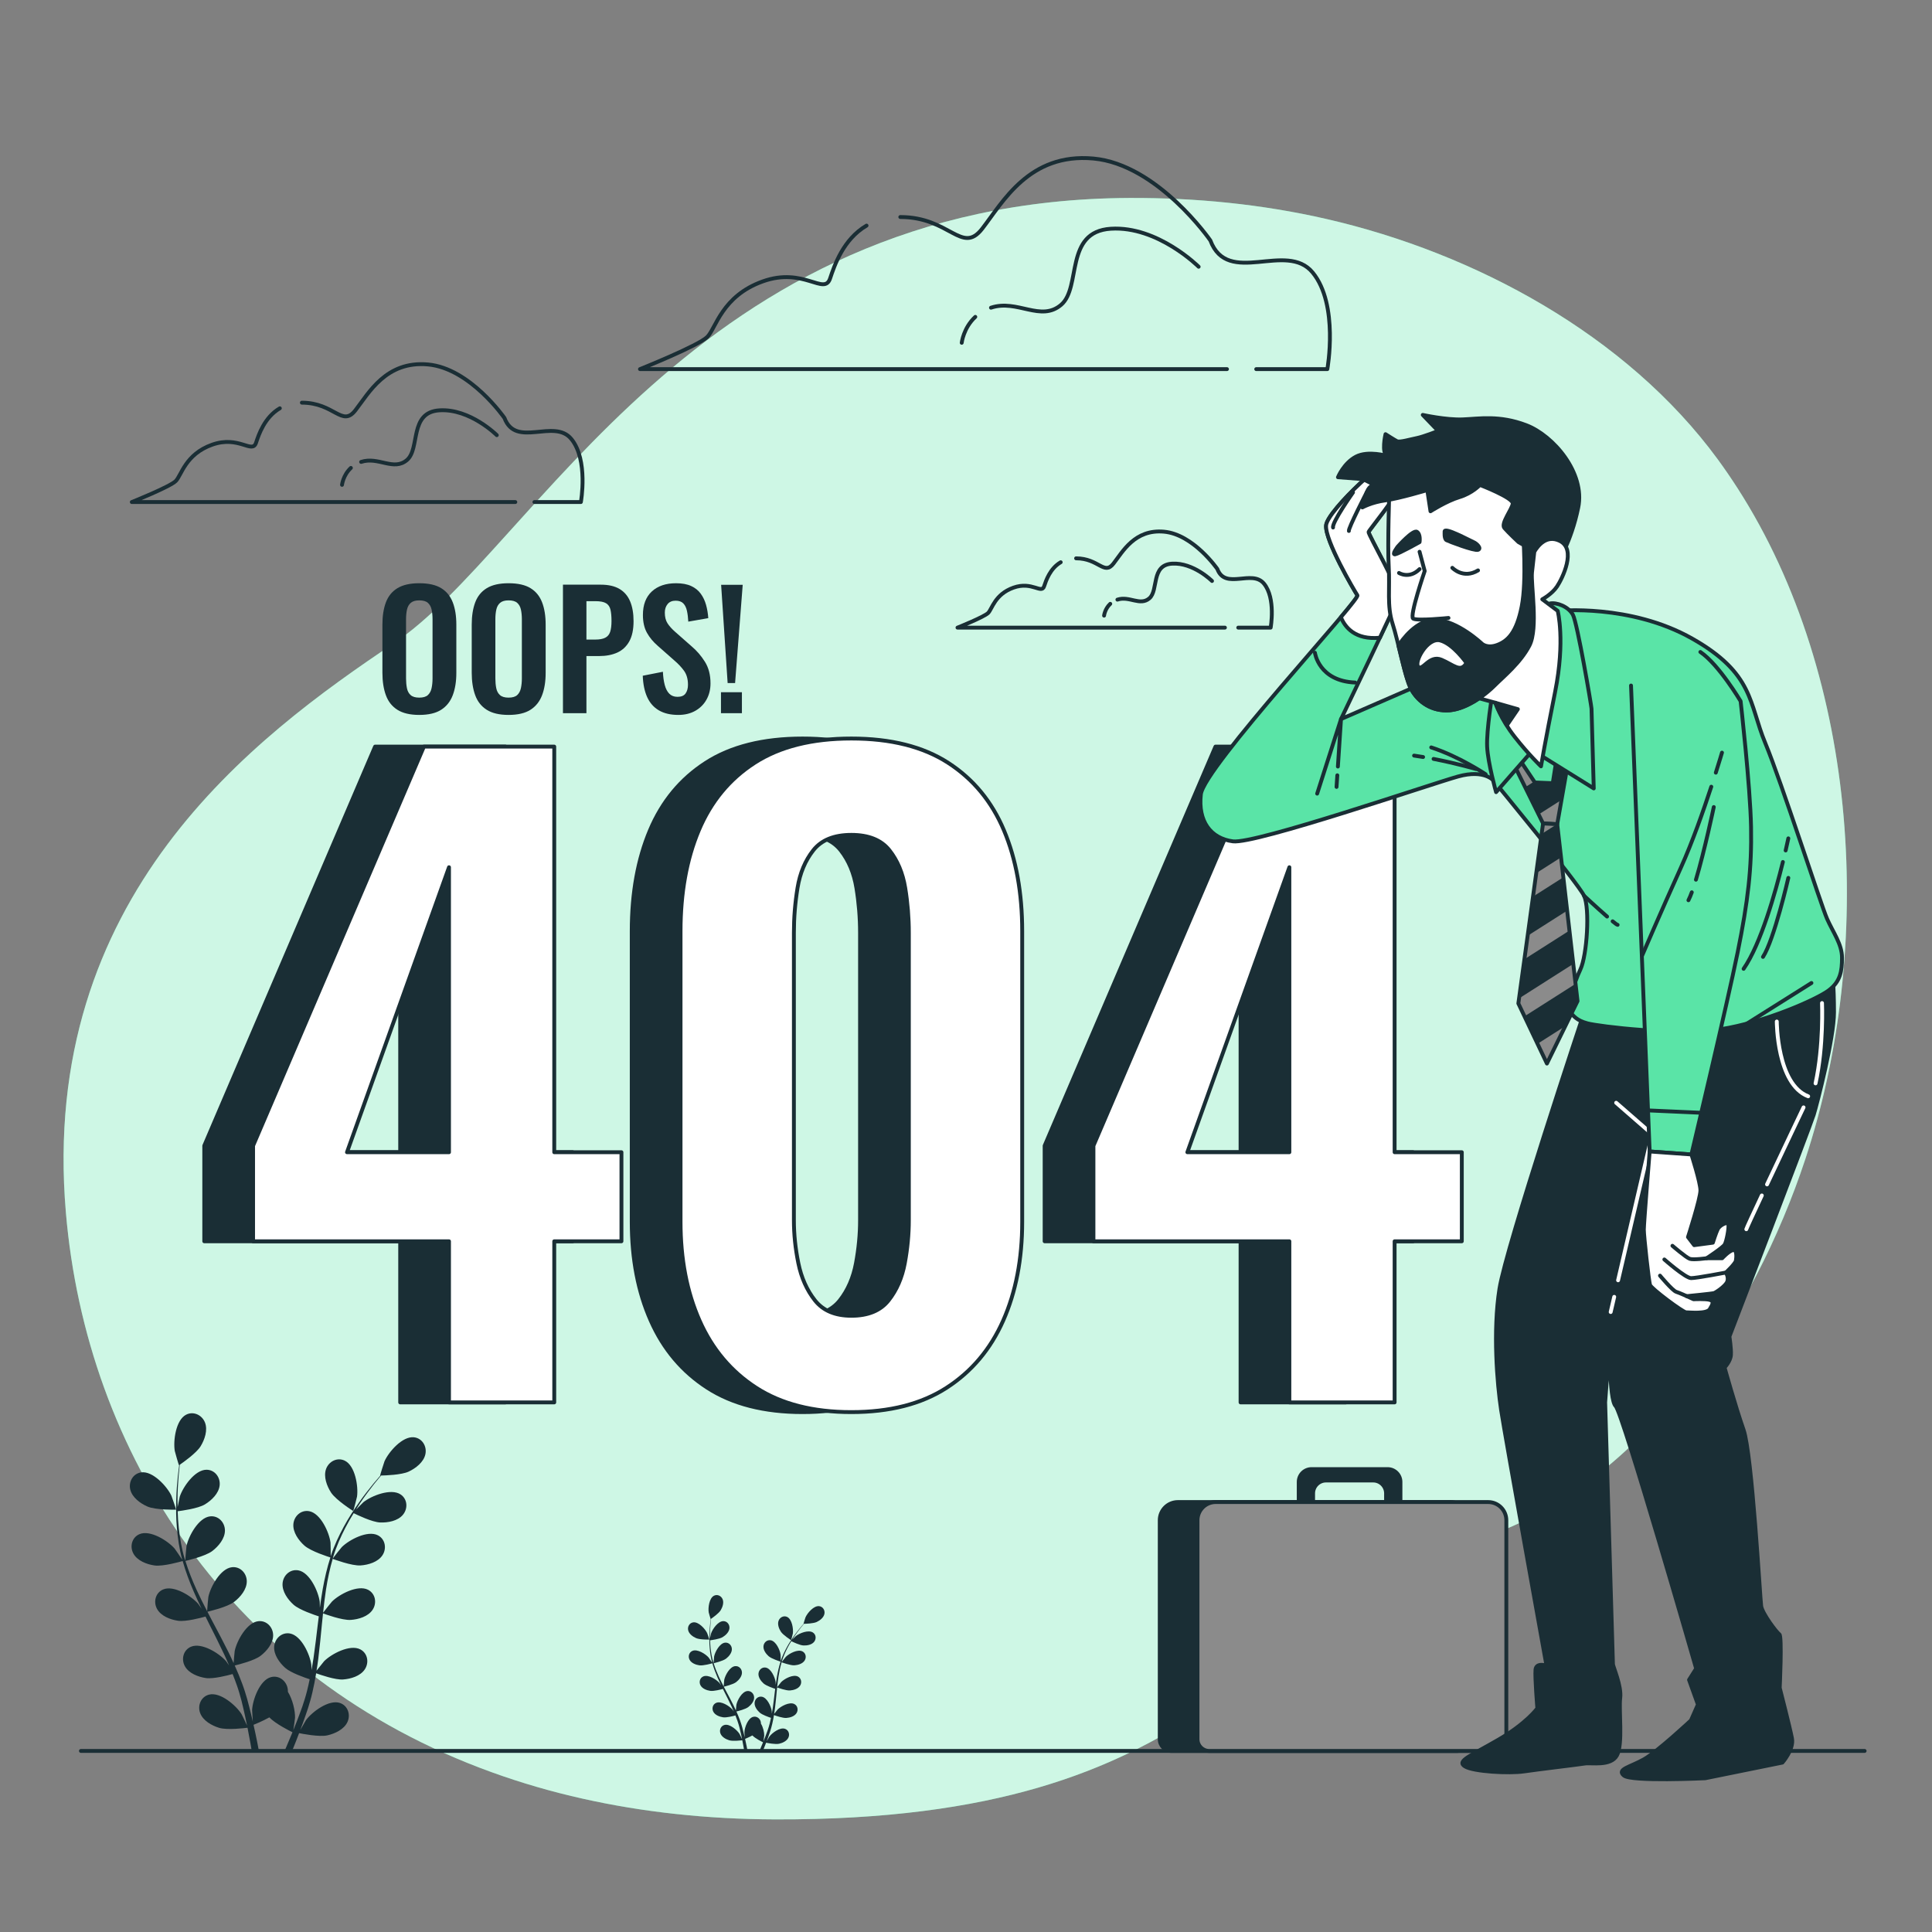 <?xml version="1.0" encoding="UTF-8" standalone="no"?>
<!-- Created with Inkscape (http://www.inkscape.org/) -->

<svg
   version="1.1"
   id="svg2"
   width="666.667"
   height="666.667"
   viewBox="0 0 666.667 666.667"
   sodipodi:docname="6325255.ai"
   xmlns:inkscape="http://www.inkscape.org/namespaces/inkscape"
   xmlns:sodipodi="http://sodipodi.sourceforge.net/DTD/sodipodi-0.dtd"
   xmlns="http://www.w3.org/2000/svg"
   xmlns:svg="http://www.w3.org/2000/svg">
  <rect x="0" y="0" width="666.667" height="666.667" fill="#808080" stroke="none"/>
  <defs
     id="defs6">
    <clipPath
       clipPathUnits="userSpaceOnUse"
       id="clipPath16">
      <path
         d="M 0,500 H 500 V 0 H 0 Z"
         id="path14" />
    </clipPath>
    <clipPath
       clipPathUnits="userSpaceOnUse"
       id="clipPath28">
      <path
         d="m 16.457,448.883 h 461.64 V 29.149 H 16.457 Z"
         id="path26" />
    </clipPath>
    <clipPath
       clipPathUnits="userSpaceOnUse"
       id="clipPath48">
      <path
         d="M 0,500 H 500 V 0 H 0 Z"
         id="path46" />
    </clipPath>
    <clipPath
       clipPathUnits="userSpaceOnUse"
       id="clipPath80">
      <path
         d="M 0,500 H 500 V 0 H 0 Z"
         id="path78" />
    </clipPath>
    <clipPath
       clipPathUnits="userSpaceOnUse"
       id="clipPath144">
      <path
         d="M 0,500 H 500 V 0 H 0 Z"
         id="path142" />
    </clipPath>
    <clipPath
       clipPathUnits="userSpaceOnUse"
       id="clipPath212">
      <path
         d="M 0,500 H 500 V 0 H 0 Z"
         id="path210" />
    </clipPath>
    <clipPath
       clipPathUnits="userSpaceOnUse"
       id="clipPath244">
      <path
         d="M 0,500 H 500 V 0 H 0 Z"
         id="path242" />
    </clipPath>
  </defs>
  <sodipodi:namedview
     id="namedview4"
     pagecolor="#ffffff"
     bordercolor="#000000"
     borderopacity="0.25"
     inkscape:showpageshadow="2"
     inkscape:pageopacity="0.0"
     inkscape:pagecheckerboard="0"
     inkscape:deskcolor="#d1d1d1" />
  <g
     id="g8"
     inkscape:groupmode="layer"
     inkscape:label="6325255"
     transform="matrix(1.333,0,0,-1.333,0,666.667)">
    <g
       id="g10">
      <g
         id="g12"
         clip-path="url(#clipPath16)">
        <g
           id="g18"
           transform="translate(467.327,200.057)">
          <path
             d="m 0,0 c -13.177,-39.938 -41.563,-83.708 -83.338,-97.956 -63.12,-21.535 -68.76,-73.304 -183.32,-72.95 -17.861,0.053 -34.441,1.924 -49.738,5.342 -8.223,1.835 -16.077,4.13 -23.552,6.835 -67.864,24.481 -105.021,82.699 -110.323,144.911 -6.987,81.821 48.695,123.102 84.981,147.416 36.287,24.313 77.66,114.688 190.283,115.226 17.17,0.074 34.37,-1.608 51.123,-5.462 38.241,-8.78 77.589,-29.948 101.226,-62.204 1.774,-2.423 3.473,-4.908 5.107,-7.443 C 14.328,124.112 17.968,54.447 0,0"
             style="fill:#5ae4a7;fill-opacity:1;fill-rule:nonzero;stroke:none"
             id="path20" />
        </g>
        <g
           id="g22">
          <g
             id="g24" />
          <g
             id="g36">
            <g
               clip-path="url(#clipPath28)"
               opacity="0.7"
               id="g34">
              <g
                 transform="translate(467.327,200.057)"
                 id="g32">
                <path
                   d="m 0,0 c -13.177,-39.938 -41.563,-83.708 -83.338,-97.956 -63.12,-21.535 -68.76,-73.304 -183.32,-72.95 -17.861,0.053 -34.441,1.924 -49.738,5.342 -8.223,1.835 -16.077,4.13 -23.552,6.835 -67.864,24.481 -105.021,82.699 -110.323,144.911 -6.987,81.821 48.695,123.102 84.981,147.416 36.287,24.313 77.66,114.688 190.283,115.226 17.17,0.074 34.37,-1.608 51.123,-5.462 38.241,-8.78 77.589,-29.948 101.226,-62.204 1.774,-2.423 3.473,-4.908 5.107,-7.443 C 14.328,124.112 17.968,54.447 0,0"
                   style="fill:#ffffff;fill-opacity:1;fill-rule:nonzero;stroke:none"
                   id="path30" />
              </g>
            </g>
          </g>
        </g>
      </g>
    </g>
    <g
       id="g38"
       transform="translate(482.688,46.872)">
      <path
         d="M 0,0 H -461.743"
         style="fill:none;stroke:#1a2e35;stroke-width:1;stroke-linecap:round;stroke-linejoin:round;stroke-miterlimit:10;stroke-dasharray:none;stroke-opacity:1"
         id="path40" />
    </g>
    <g
       id="g42">
      <g
         id="g44"
         clip-path="url(#clipPath48)">
        <g
           id="g50"
           transform="translate(38.163,110.139)">
          <path
             d="M 0,0 C 2.153,-0.94 7.419,-0.822 7.423,-0.822 7.478,-0.82 6.292,2.626 6.192,2.835 5.037,5.252 1.382,9.243 -1.591,8.842 -3.733,8.552 -4.924,6.408 -4.441,4.392 -3.947,2.331 -1.834,0.802 0,0"
             style="fill:#1a2e35;fill-opacity:1;fill-rule:nonzero;stroke:none"
             id="path52" />
        </g>
        <g
           id="g54"
           transform="translate(39.98,94.884)">
          <path
             d="m 0,0 c 2.234,-0.325 6.934,1.037 7.307,1.147 0.742,-2.63 1.717,-5.27 2.851,-7.887 0.646,-1.497 1.344,-2.985 2.063,-4.467 -0.429,0.628 -0.817,1.186 -0.88,1.259 -1.753,2.026 -6.332,4.911 -9.092,3.737 -1.991,-0.844 -2.573,-3.226 -1.574,-5.044 1.019,-1.855 3.463,-2.774 5.443,-3.062 2.009,-0.293 6.039,0.789 7.102,1.088 0.282,-0.565 0.556,-1.133 0.841,-1.698 1.361,-2.71 2.73,-5.408 3.993,-8.096 0.446,-0.948 0.849,-1.896 1.257,-2.844 -0.381,0.557 -0.707,1.023 -0.765,1.09 -1.753,2.025 -6.331,4.91 -9.092,3.737 -1.99,-0.845 -2.573,-3.227 -1.574,-5.044 1.021,-1.856 3.463,-2.774 5.443,-3.062 1.918,-0.281 5.647,0.685 6.911,1.036 0.388,-0.984 0.779,-1.968 1.11,-2.939 0.212,-0.668 0.462,-1.296 0.636,-1.978 0.188,-0.672 0.374,-1.337 0.558,-1.996 0.307,-1.283 0.633,-2.603 0.901,-3.862 0.193,-0.873 0.362,-1.709 0.534,-2.552 -0.432,0.949 -1.318,2.787 -1.41,2.932 -1.425,2.269 -5.514,5.813 -8.421,5.072 -2.095,-0.534 -3.032,-2.8 -2.319,-4.748 0.727,-1.989 3.002,-3.266 4.915,-3.851 2.107,-0.645 6.772,-0.056 7.354,0.021 0.28,-1.393 0.539,-2.752 0.762,-4.038 0.12,-0.68 0.224,-1.319 0.33,-1.963 h 1.855 c -0.137,0.741 -0.28,1.498 -0.437,2.29 -0.278,1.416 -0.604,2.924 -0.953,4.47 0.351,0.139 2.34,0.944 4.103,1.93 1.536,-1.663 5.471,-3.61 5.98,-3.858 -0.535,-1.317 -1.069,-2.592 -1.592,-3.788 -0.157,-0.362 -0.309,-0.698 -0.462,-1.044 h 1.954 c 0.049,0.118 0.097,0.231 0.146,0.353 0.55,1.334 1.111,2.772 1.672,4.253 0.564,-0.118 5.182,-1.056 7.334,-0.571 1.952,0.442 4.316,1.546 5.19,3.476 0.856,1.889 0.09,4.219 -1.96,4.907 -2.844,0.956 -7.185,-2.274 -8.776,-4.43 -0.094,-0.127 -0.958,-1.622 -1.487,-2.573 0.226,0.607 0.453,1.194 0.678,1.821 0.454,1.237 0.87,2.485 1.323,3.826 0.196,0.655 0.394,1.317 0.595,1.986 0.212,0.659 0.352,1.382 0.534,2.078 0.387,1.624 0.7,3.289 0.977,4.973 1.085,-0.395 4.955,-1.741 6.961,-1.601 1.997,0.141 4.5,0.874 5.656,2.649 1.132,1.738 0.728,4.157 -1.193,5.148 -2.667,1.375 -7.448,-1.16 -9.346,-3.051 -0.119,-0.117 -1.329,-1.627 -1.978,-2.468 0.16,1.013 0.323,2.024 0.451,3.054 0.369,2.976 0.65,5.998 0.945,9.013 0.089,0.923 0.189,1.842 0.286,2.763 0.385,-0.146 4.951,-1.846 7.197,-1.688 1.996,0.14 4.501,0.873 5.656,2.649 1.132,1.737 0.728,4.157 -1.193,5.147 -2.667,1.376 -7.447,-1.159 -9.346,-3.05 -0.143,-0.142 -1.881,-2.316 -2.296,-2.891 0.214,2.027 0.446,4.045 0.756,6.025 0.423,2.732 0.99,5.39 1.729,7.923 0.179,-0.067 4.937,-1.863 7.237,-1.702 1.997,0.14 4.501,0.874 5.657,2.649 1.131,1.738 0.728,4.156 -1.194,5.148 -2.667,1.375 -7.447,-1.16 -9.346,-3.05 -0.149,-0.149 -2.018,-2.489 -2.327,-2.938 0.045,0.151 0.075,0.312 0.121,0.461 0.823,2.696 1.959,5.203 3.139,7.498 0.682,1.335 1.409,2.574 2.143,3.762 0.852,-0.425 4.767,-2.326 6.853,-2.409 2,-0.08 4.57,0.374 5.913,2.011 1.316,1.603 1.18,4.051 -0.62,5.248 -2.5,1.66 -7.53,-0.335 -9.625,-2.005 -0.114,-0.091 -1.17,-1.143 -1.928,-1.919 0.339,0.531 0.68,1.086 1.015,1.589 1.256,1.889 2.521,3.543 3.654,4.999 0.651,0.822 1.255,1.553 1.829,2.23 1.053,0.019 5.299,0.148 7.155,1.019 1.811,0.851 3.883,2.437 4.321,4.51 0.429,2.029 -0.82,4.14 -2.969,4.372 -2.983,0.321 -6.528,-3.767 -7.618,-6.215 -0.094,-0.212 -1.187,-3.69 -1.132,-3.689 0,0 0.051,0.001 0.063,0.001 -0.565,-0.641 -1.162,-1.335 -1.8,-2.106 C 55.517,19.739 54.211,18.109 52.911,16.238 51.605,14.373 50.24,12.31 48.998,10.006 47.75,7.698 46.555,5.208 45.656,2.482 45.646,2.451 45.639,2.418 45.629,2.387 c 0.016,0.879 -0.023,3.338 -0.048,3.526 -0.344,2.657 -2.571,7.589 -5.522,8.135 -2.125,0.392 -3.926,-1.273 -4.095,-3.34 -0.173,-2.111 1.357,-4.224 2.85,-5.557 1.683,-1.504 6.355,-2.96 6.728,-3.075 -0.834,-2.603 -1.476,-5.343 -1.975,-8.15 -0.286,-1.606 -0.525,-3.231 -0.743,-4.864 -0.011,0.76 -0.026,1.44 -0.039,1.535 -0.345,2.657 -2.572,7.589 -5.522,8.133 -2.126,0.394 -3.926,-1.272 -4.095,-3.338 -0.173,-2.112 1.357,-4.224 2.85,-5.558 1.514,-1.353 5.473,-2.674 6.524,-3.009 -0.077,-0.628 -0.161,-1.254 -0.236,-1.881 -0.36,-3.011 -0.705,-6.017 -1.136,-8.956 -0.15,-1.036 -0.337,-2.05 -0.52,-3.065 -0.011,0.676 -0.025,1.244 -0.036,1.33 -0.345,2.657 -2.572,7.589 -5.522,8.135 -2.126,0.392 -3.926,-1.273 -4.096,-3.34 -0.173,-2.11 1.358,-4.225 2.851,-5.557 1.445,-1.291 5.088,-2.544 6.336,-2.948 -0.219,-1.035 -0.436,-2.071 -0.695,-3.064 -0.193,-0.673 -0.33,-1.334 -0.561,-2.001 -0.214,-0.664 -0.427,-1.322 -0.636,-1.972 -0.452,-1.239 -0.909,-2.521 -1.378,-3.718 -0.321,-0.835 -0.642,-1.626 -0.963,-2.422 0.162,1.029 0.437,3.05 0.442,3.222 0.041,1.779 -0.592,4.673 -1.85,6.707 0.008,0.263 -0.007,0.524 -0.049,0.785 -0.329,2.048 -2.252,3.568 -4.342,3.012 -2.899,-0.772 -4.738,-5.862 -4.875,-8.536 -0.008,-0.159 0.095,-1.881 0.178,-2.967 -0.146,0.631 -0.28,1.245 -0.438,1.892 -0.305,1.283 -0.646,2.553 -1.007,3.922 -0.198,0.655 -0.399,1.316 -0.601,1.985 -0.186,0.666 -0.468,1.346 -0.7,2.027 -0.574,1.568 -1.231,3.129 -1.928,4.687 1.122,0.269 5.094,1.281 6.688,2.505 1.588,1.218 3.272,3.211 3.257,5.33 -0.015,2.074 -1.685,3.869 -3.835,3.635 -2.983,-0.324 -5.572,-5.076 -6.113,-7.7 -0.034,-0.164 -0.211,-2.09 -0.287,-3.15 -0.427,0.932 -0.847,1.867 -1.31,2.797 -1.332,2.685 -2.765,5.361 -4.183,8.037 -0.435,0.82 -0.858,1.641 -1.286,2.463 0.401,0.091 5.148,1.192 6.934,2.563 1.587,1.218 3.272,3.211 3.256,5.329 -0.014,2.073 -1.685,3.869 -3.834,3.635 -2.984,-0.324 -5.572,-5.075 -6.113,-7.699 -0.041,-0.199 -0.291,-2.971 -0.32,-3.679 -0.94,1.809 -1.859,3.619 -2.694,5.442 -1.153,2.512 -2.147,5.041 -2.928,7.563 0.187,0.042 5.146,1.17 6.975,2.573 1.588,1.218 3.272,3.211 3.257,5.329 -0.015,2.074 -1.686,3.868 -3.835,3.635 C 11.426,12.387 8.837,7.635 8.296,5.011 8.253,4.805 7.986,1.821 7.976,1.277 7.93,1.428 7.865,1.578 7.821,1.728 c -0.8,2.703 -1.235,5.42 -1.518,7.986 -0.168,1.489 -0.244,2.924 -0.287,4.319 0.945,0.116 5.259,0.69 7.045,1.772 1.712,1.037 3.605,2.833 3.822,4.939 0.213,2.063 -1.251,4.03 -3.412,4.034 C 10.47,24.784 7.375,20.345 6.549,17.797 6.504,17.657 6.203,16.198 6,15.132 c -0.01,0.631 -0.033,1.282 -0.03,1.886 0.005,2.268 0.148,4.346 0.29,6.185 0.089,1.045 0.19,1.988 0.295,2.869 0.868,0.598 4.338,3.047 5.405,4.798 1.042,1.708 1.894,4.175 1.116,6.145 -0.762,1.928 -2.968,3.001 -4.887,2.008 -2.666,-1.377 -3.367,-6.744 -2.926,-9.386 0.038,-0.228 1.045,-3.732 1.091,-3.701 0,0 0.042,0.029 0.052,0.036 C 6.288,25.126 6.173,24.217 6.066,23.222 5.883,21.382 5.694,19.303 5.641,17.024 5.582,14.749 5.582,12.273 5.816,9.667 6.049,7.055 6.426,4.318 7.18,1.549 7.188,1.518 7.201,1.485 7.209,1.454 6.738,2.196 5.348,4.226 5.224,4.369 3.471,6.396 -1.107,9.28 -3.869,8.107 -5.858,7.263 -6.442,4.88 -5.442,3.063 -4.422,1.206 -1.979,0.289 0,0"
             style="fill:#1a2e35;fill-opacity:1;fill-rule:nonzero;stroke:none"
             id="path56" />
        </g>
        <g
           id="g58"
           transform="translate(91.432,108.981)">
          <path
             d="M 0,0 C 0.046,-0.029 0.958,3.5 0.99,3.729 1.359,6.383 0.513,11.728 -2.188,13.033 -4.134,13.974 -6.311,12.842 -7.02,10.893 -7.744,8.903 -6.826,6.461 -5.738,4.78 -4.461,2.809 -0.003,0.002 0,0"
             style="fill:#1a2e35;fill-opacity:1;fill-rule:nonzero;stroke:none"
             id="path60" />
        </g>
        <g
           id="g62"
           transform="translate(180.195,76.075)">
          <path
             d="M 0,0 C 0.994,-0.434 3.425,-0.379 3.427,-0.379 3.452,-0.378 2.904,1.213 2.858,1.309 2.325,2.425 0.638,4.267 -0.734,4.082 -1.723,3.948 -2.273,2.958 -2.05,2.027 -1.822,1.076 -0.847,0.37 0,0"
             style="fill:#1a2e35;fill-opacity:1;fill-rule:nonzero;stroke:none"
             id="path64" />
        </g>
        <g
           id="g66"
           transform="translate(181.034,69.034)">
          <path
             d="m 0,0 c 1.031,-0.15 3.201,0.479 3.373,0.529 0.343,-1.214 0.793,-2.432 1.316,-3.64 0.298,-0.692 0.621,-1.378 0.952,-2.062 -0.198,0.289 -0.377,0.547 -0.406,0.581 -0.809,0.936 -2.922,2.267 -4.197,1.725 -0.919,-0.39 -1.187,-1.489 -0.726,-2.328 0.47,-0.857 1.598,-1.281 2.512,-1.413 0.927,-0.136 2.788,0.363 3.279,0.502 0.129,-0.261 0.256,-0.524 0.387,-0.785 0.629,-1.251 1.261,-2.496 1.843,-3.737 0.206,-0.436 0.393,-0.875 0.581,-1.312 -0.176,0.257 -0.327,0.472 -0.353,0.502 -0.809,0.936 -2.922,2.267 -4.197,1.726 -0.919,-0.39 -1.188,-1.489 -0.727,-2.328 0.471,-0.857 1.599,-1.281 2.513,-1.414 0.885,-0.129 2.606,0.316 3.19,0.478 0.179,-0.454 0.359,-0.908 0.513,-1.356 0.097,-0.309 0.212,-0.598 0.293,-0.913 0.087,-0.311 0.172,-0.617 0.257,-0.922 0.142,-0.591 0.292,-1.201 0.416,-1.782 0.09,-0.404 0.167,-0.789 0.247,-1.178 -0.2,0.438 -0.608,1.286 -0.651,1.354 -0.658,1.046 -2.545,2.682 -3.887,2.34 -0.967,-0.246 -1.4,-1.292 -1.07,-2.191 0.335,-0.918 1.385,-1.508 2.269,-1.778 0.972,-0.297 3.125,-0.026 3.394,0.01 0.129,-0.643 0.249,-1.27 0.352,-1.864 0.055,-0.314 0.103,-0.609 0.152,-0.906 h 0.856 c -0.063,0.342 -0.129,0.691 -0.202,1.058 -0.128,0.653 -0.279,1.349 -0.44,2.062 0.162,0.064 1.081,0.437 1.894,0.891 0.709,-0.768 2.526,-1.666 2.761,-1.781 -0.247,-0.607 -0.494,-1.196 -0.735,-1.748 -0.073,-0.168 -0.143,-0.323 -0.214,-0.482 h 0.902 c 0.023,0.055 0.045,0.106 0.068,0.163 0.254,0.616 0.512,1.279 0.772,1.963 0.26,-0.055 2.392,-0.487 3.385,-0.263 0.901,0.203 1.993,0.713 2.396,1.605 0.395,0.871 0.041,1.947 -0.905,2.264 -1.312,0.441 -3.317,-1.049 -4.051,-2.045 -0.043,-0.058 -0.442,-0.748 -0.686,-1.187 0.104,0.28 0.208,0.551 0.312,0.84 0.21,0.571 0.402,1.147 0.612,1.766 0.09,0.303 0.181,0.609 0.274,0.916 0.098,0.305 0.163,0.639 0.247,0.96 0.178,0.75 0.322,1.518 0.451,2.295 0.5,-0.181 2.287,-0.803 3.213,-0.738 0.921,0.064 2.077,0.403 2.611,1.223 0.522,0.801 0.335,1.919 -0.551,2.376 -1.231,0.634 -3.438,-0.537 -4.315,-1.409 -0.054,-0.053 -0.613,-0.751 -0.912,-1.139 0.073,0.468 0.149,0.934 0.208,1.41 0.17,1.373 0.3,2.768 0.436,4.16 0.041,0.426 0.088,0.851 0.132,1.275 0.178,-0.067 2.285,-0.851 3.322,-0.779 0.922,0.065 2.077,0.403 2.611,1.223 0.522,0.802 0.336,1.919 -0.551,2.376 -1.231,0.635 -3.438,-0.535 -4.314,-1.407 -0.066,-0.067 -0.868,-1.07 -1.06,-1.335 0.099,0.935 0.206,1.867 0.349,2.781 0.195,1.261 0.457,2.487 0.798,3.657 0.083,-0.031 2.279,-0.86 3.341,-0.786 0.922,0.065 2.077,0.403 2.611,1.223 C 27.773,2.028 27.587,3.145 26.7,3.602 25.469,4.236 23.263,3.066 22.386,2.194 22.317,2.126 21.455,1.046 21.312,0.838 c 0.021,0.07 0.034,0.144 0.055,0.213 0.381,1.244 0.905,2.401 1.449,3.461 0.315,0.617 0.651,1.188 0.99,1.737 0.393,-0.197 2.2,-1.074 3.163,-1.112 0.923,-0.037 2.109,0.172 2.729,0.927 0.608,0.741 0.545,1.871 -0.286,2.423 C 28.258,9.253 25.937,8.332 24.969,7.562 24.917,7.52 24.429,7.034 24.08,6.676 c 0.156,0.245 0.313,0.501 0.468,0.733 0.579,0.872 1.164,1.636 1.687,2.308 0.3,0.379 0.579,0.717 0.844,1.029 0.486,0.009 2.446,0.068 3.303,0.471 0.835,0.392 1.792,1.125 1.994,2.081 0.198,0.937 -0.378,1.911 -1.37,2.018 -1.377,0.149 -3.014,-1.739 -3.517,-2.869 -0.043,-0.097 -0.548,-1.703 -0.522,-1.702 h 0.029 C 26.735,10.449 26.459,10.129 26.165,9.773 25.626,9.111 25.023,8.358 24.423,7.495 23.821,6.634 23.19,5.682 22.617,4.618 22.041,3.554 21.49,2.403 21.075,1.146 21.07,1.132 21.067,1.116 21.062,1.102 21.069,1.508 21.051,2.643 21.04,2.729 20.881,3.956 19.853,6.232 18.491,6.484 17.51,6.665 16.679,5.896 16.601,4.942 16.521,3.968 17.227,2.993 17.917,2.377 18.693,1.684 20.85,1.012 21.021,0.958 20.637,-0.243 20.34,-1.508 20.11,-2.804 c -0.131,-0.741 -0.242,-1.491 -0.342,-2.245 -0.006,0.351 -0.013,0.664 -0.019,0.708 -0.159,1.227 -1.187,3.503 -2.549,3.755 -0.981,0.182 -1.812,-0.588 -1.89,-1.541 -0.08,-0.975 0.627,-1.95 1.315,-2.565 0.7,-0.624 2.527,-1.235 3.012,-1.39 -0.035,-0.289 -0.074,-0.578 -0.109,-0.868 -0.166,-1.39 -0.325,-2.778 -0.524,-4.134 -0.069,-0.478 -0.156,-0.946 -0.24,-1.414 -0.005,0.311 -0.012,0.573 -0.017,0.613 -0.159,1.227 -1.187,3.503 -2.549,3.755 -0.981,0.181 -1.812,-0.587 -1.89,-1.542 -0.08,-0.974 0.627,-1.949 1.316,-2.564 0.667,-0.596 2.348,-1.174 2.924,-1.362 -0.101,-0.477 -0.201,-0.955 -0.321,-1.414 -0.088,-0.31 -0.152,-0.616 -0.258,-0.924 -0.099,-0.305 -0.198,-0.609 -0.294,-0.91 -0.209,-0.571 -0.42,-1.163 -0.636,-1.716 -0.148,-0.385 -0.297,-0.75 -0.445,-1.118 0.075,0.476 0.202,1.409 0.204,1.488 0.019,0.821 -0.273,2.157 -0.854,3.095 0.004,0.121 -0.003,0.243 -0.022,0.363 -0.152,0.945 -1.04,1.647 -2.005,1.39 -1.337,-0.356 -2.187,-2.706 -2.25,-3.94 -0.003,-0.073 0.044,-0.868 0.083,-1.369 -0.068,0.291 -0.13,0.574 -0.203,0.873 -0.14,0.592 -0.298,1.178 -0.465,1.81 -0.091,0.303 -0.184,0.608 -0.277,0.916 -0.086,0.308 -0.216,0.621 -0.323,0.936 -0.265,0.723 -0.568,1.444 -0.89,2.164 0.518,0.124 2.351,0.591 3.087,1.156 0.733,0.562 1.51,1.483 1.503,2.46 -0.006,0.957 -0.778,1.785 -1.769,1.678 -1.377,-0.15 -2.573,-2.343 -2.823,-3.554 -0.015,-0.076 -0.097,-0.965 -0.132,-1.454 -0.197,0.431 -0.391,0.861 -0.604,1.291 -0.616,1.239 -1.277,2.475 -1.932,3.71 -0.2,0.378 -0.396,0.757 -0.593,1.136 0.185,0.043 2.376,0.551 3.201,1.183 0.733,0.563 1.51,1.483 1.503,2.46 -0.007,0.957 -0.778,1.786 -1.77,1.678 C 7.886,-0.359 6.691,-2.553 6.441,-3.764 6.422,-3.855 6.307,-5.135 6.293,-5.462 5.859,-4.627 5.435,-3.791 5.05,-2.95 4.518,-1.79 4.059,-0.623 3.698,0.541 3.785,0.561 6.074,1.081 6.918,1.729 7.651,2.291 8.428,3.211 8.421,4.188 8.415,5.146 7.643,5.975 6.651,5.867 5.274,5.718 4.08,3.523 3.83,2.313 3.81,2.218 3.687,0.841 3.682,0.59 3.661,0.659 3.631,0.729 3.61,0.797 3.241,2.045 3.04,3.3 2.91,4.483 2.832,5.171 2.797,5.833 2.777,6.478 3.213,6.531 5.205,6.796 6.029,7.295 6.819,7.773 7.693,8.603 7.793,9.575 7.892,10.527 7.216,11.436 6.218,11.438 4.833,11.44 3.405,9.391 3.023,8.215 3.002,8.15 2.863,7.477 2.77,6.984 2.765,7.275 2.755,7.576 2.756,7.855 2.758,8.902 2.824,9.861 2.89,10.71 c 0.041,0.482 0.088,0.918 0.136,1.325 0.401,0.276 2.002,1.406 2.495,2.214 0.481,0.789 0.874,1.927 0.515,2.836 -0.351,0.891 -1.37,1.386 -2.256,0.928 -1.23,-0.636 -1.554,-3.114 -1.351,-4.333 0.018,-0.106 0.483,-1.722 0.504,-1.708 0,0 0.02,0.013 0.024,0.016 C 2.903,11.598 2.85,11.178 2.8,10.719 2.716,9.87 2.628,8.91 2.604,7.858 2.577,6.808 2.577,5.665 2.685,4.462 2.792,3.256 2.966,1.993 3.314,0.715 3.318,0.7 3.324,0.686 3.328,0.671 3.11,1.014 2.469,1.95 2.411,2.017 1.602,2.952 -0.511,4.283 -1.786,3.742 -2.704,3.352 -2.973,2.253 -2.512,1.413 -2.041,0.557 -0.914,0.133 0,0"
             style="fill:#1a2e35;fill-opacity:1;fill-rule:nonzero;stroke:none"
             id="path68" />
        </g>
        <g
           id="g70"
           transform="translate(204.784,75.541)">
          <path
             d="M 0,0 C 0.021,-0.014 0.442,1.615 0.457,1.722 0.627,2.946 0.237,5.413 -1.01,6.016 -1.909,6.45 -2.913,5.928 -3.24,5.028 -3.575,4.109 -3.151,2.982 -2.649,2.207 -2.06,1.296 -0.002,0.001 0,0"
             style="fill:#1a2e35;fill-opacity:1;fill-rule:nonzero;stroke:none"
             id="path72" />
        </g>
      </g>
    </g>
    <g
       id="g74">
      <g
         id="g76"
         clip-path="url(#clipPath80)">
        <g
           id="g82"
           transform="translate(224.317,441.725)">
          <path
             d="m 0,0 c -6.054,-3.539 -8.338,-10.393 -9.434,-13.679 -1.514,-4.543 -6.815,3.029 -17.415,-0.757 -10.6,-3.786 -12.114,-12.115 -14.386,-14.386 -2.271,-2.272 -17.415,-8.329 -17.415,-8.329 H 93.304"
             style="fill:none;stroke:#1a2e35;stroke-width:1;stroke-linecap:round;stroke-linejoin:round;stroke-miterlimit:10;stroke-dasharray:none;stroke-opacity:1"
             id="path84" />
        </g>
        <g
           id="g86"
           transform="translate(325.192,404.573)">
          <path
             d="m 0,0 h 18.41 c 0,0 3.029,16.658 -3.785,24.987 -6.815,8.328 -21.958,-3.786 -26.501,8.328 0,0 -13.629,19.687 -30.287,21.202 -16.658,1.514 -23.473,-11.358 -28.773,-18.173 -5.3,-6.814 -8.329,3.029 -21.201,3.029"
             style="fill:none;stroke:#1a2e35;stroke-width:1;stroke-linecap:round;stroke-linejoin:round;stroke-miterlimit:10;stroke-dasharray:none;stroke-opacity:1"
             id="path88" />
        </g>
        <g
           id="g90"
           transform="translate(252.47,418.096)">
          <path
             d="M 0,0 C -3.088,-2.875 -3.514,-6.708 -3.514,-6.708"
             style="fill:none;stroke:#1a2e35;stroke-width:1;stroke-linecap:round;stroke-linejoin:round;stroke-miterlimit:10;stroke-dasharray:none;stroke-opacity:1"
             id="path92" />
        </g>
        <g
           id="g94"
           transform="translate(310.287,431.074)">
          <path
             d="M 0,0 C 0,0 -10.6,10.601 -22.715,9.843 -34.83,9.086 -30.287,-5.3 -35.587,-9.843 c -5.3,-4.543 -11.357,1.514 -18.172,-0.758"
             style="fill:none;stroke:#1a2e35;stroke-width:1;stroke-linecap:round;stroke-linejoin:round;stroke-miterlimit:10;stroke-dasharray:none;stroke-opacity:1"
             id="path96" />
        </g>
        <g
           id="g98"
           transform="translate(72.438,394.435)">
          <path
             d="m 0,0 c -3.955,-2.312 -5.448,-6.79 -6.164,-8.937 -0.989,-2.968 -4.452,1.979 -11.377,-0.495 -6.926,-2.473 -7.915,-7.915 -9.399,-9.399 -1.484,-1.483 -11.378,-5.441 -11.378,-5.441 h 99.276"
             style="fill:none;stroke:#1a2e35;stroke-width:1;stroke-linecap:round;stroke-linejoin:round;stroke-miterlimit:10;stroke-dasharray:none;stroke-opacity:1"
             id="path100" />
        </g>
        <g
           id="g102"
           transform="translate(138.342,370.163)">
          <path
             d="m 0,0 h 12.028 c 0,0 1.978,10.883 -2.474,16.325 -4.452,5.441 -14.346,-2.474 -17.313,5.441 0,0 -8.905,12.862 -19.788,13.851 -10.883,0.989 -15.335,-7.42 -18.798,-11.872 -3.463,-4.453 -5.441,1.979 -13.851,1.979"
             style="fill:none;stroke:#1a2e35;stroke-width:1;stroke-linecap:round;stroke-linejoin:round;stroke-miterlimit:10;stroke-dasharray:none;stroke-opacity:1"
             id="path104" />
        </g>
        <g
           id="g106"
           transform="translate(90.831,378.997)">
          <path
             d="M 0,0 C -2.018,-1.878 -2.296,-4.382 -2.296,-4.382"
             style="fill:none;stroke:#1a2e35;stroke-width:1;stroke-linecap:round;stroke-linejoin:round;stroke-miterlimit:10;stroke-dasharray:none;stroke-opacity:1"
             id="path108" />
        </g>
        <g
           id="g110"
           transform="translate(128.604,387.477)">
          <path
             d="m 0,0 c 0,0 -6.926,6.925 -14.84,6.431 -7.915,-0.495 -4.947,-9.894 -8.41,-12.862 -3.463,-2.968 -7.42,0.989 -11.873,-0.495"
             style="fill:none;stroke:#1a2e35;stroke-width:1;stroke-linecap:round;stroke-linejoin:round;stroke-miterlimit:10;stroke-dasharray:none;stroke-opacity:1"
             id="path112" />
        </g>
        <g
           id="g114"
           transform="translate(274.58,354.581)">
          <path
             d="m 0,0 c -2.758,-1.612 -3.799,-4.735 -4.298,-6.232 -0.69,-2.07 -3.104,1.379 -7.934,-0.345 -4.83,-1.725 -5.519,-5.52 -6.554,-6.554 -1.035,-1.036 -7.935,-3.795 -7.935,-3.795 h 69.23"
             style="fill:none;stroke:#1a2e35;stroke-width:1;stroke-linecap:round;stroke-linejoin:round;stroke-miterlimit:10;stroke-dasharray:none;stroke-opacity:1"
             id="path116" />
        </g>
        <g
           id="g118"
           transform="translate(320.538,337.655)">
          <path
             d="m 0,0 h 8.388 c 0,0 1.38,7.589 -1.725,11.384 -3.105,3.795 -10.004,-1.725 -12.074,3.795 0,0 -6.209,8.969 -13.798,9.658 -7.59,0.69 -10.694,-5.174 -13.109,-8.278 -2.415,-3.105 -3.795,1.379 -9.659,1.379"
             style="fill:none;stroke:#1a2e35;stroke-width:1;stroke-linecap:round;stroke-linejoin:round;stroke-miterlimit:10;stroke-dasharray:none;stroke-opacity:1"
             id="path120" />
        </g>
        <g
           id="g122"
           transform="translate(287.406,343.816)">
          <path
             d="M 0,0 C -1.407,-1.31 -1.601,-3.056 -1.601,-3.056"
             style="fill:none;stroke:#1a2e35;stroke-width:1;stroke-linecap:round;stroke-linejoin:round;stroke-miterlimit:10;stroke-dasharray:none;stroke-opacity:1"
             id="path124" />
        </g>
        <g
           id="g126"
           transform="translate(313.747,349.728)">
          <path
             d="m 0,0 c 0,0 -4.829,4.83 -10.349,4.485 -5.519,-0.345 -3.449,-6.9 -5.864,-8.969 -2.415,-2.07 -5.175,0.69 -8.279,-0.345"
             style="fill:none;stroke:#1a2e35;stroke-width:1;stroke-linecap:round;stroke-linejoin:round;stroke-miterlimit:10;stroke-dasharray:none;stroke-opacity:1"
             id="path128" />
        </g>
      </g>
    </g>
    <g
       id="g130"
       transform="translate(77.187,201.856)">
      <path
         d="m 0,0 h 26.407 v 73.771 z m 26.407,-64.76 v 41.706 H -24.311 V 1.677 L 19.91,104.999 H 53.652 V 0 H 71.047 V -23.054 H 53.652 V -64.76 Z"
         style="fill:#1a2e35;fill-opacity:1;fill-rule:nonzero;stroke:none"
         id="path132" />
    </g>
    <g
       id="g134"
       transform="translate(77.187,201.856)">
      <path
         d="m 0,0 h 26.407 v 73.771 z m 26.407,-64.76 v 41.706 H -24.311 V 1.677 L 19.91,104.999 H 53.652 V 0 H 71.047 V -23.054 H 53.652 V -64.76 Z"
         style="fill:none;stroke:#1a2e35;stroke-width:1;stroke-linecap:round;stroke-linejoin:round;stroke-miterlimit:10;stroke-dasharray:none;stroke-opacity:1"
         id="path136" />
    </g>
    <g
       id="g138">
      <g
         id="g140"
         clip-path="url(#clipPath144)">
        <g
           id="g146"
           transform="translate(207.754,159.52)">
          <path
             d="m 0,0 c 4.329,0 7.545,1.327 9.641,3.982 2.095,2.653 3.49,5.869 4.191,9.641 0.698,3.773 1.048,7.473 1.048,11.107 v 74.401 c 0,3.91 -0.315,7.786 -0.943,11.631 -0.629,3.841 -1.991,7.09 -4.087,9.745 -2.095,2.653 -5.38,3.982 -9.85,3.982 -4.473,0 -7.754,-1.329 -9.851,-3.982 -2.095,-2.655 -3.457,-5.904 -4.086,-9.745 -0.629,-3.845 -0.943,-7.721 -0.943,-11.631 V 24.73 c 0,-3.634 0.383,-7.334 1.152,-11.107 0.767,-3.772 2.202,-6.988 4.297,-9.641 C -7.335,1.327 -4.191,0 0,0 m 0,-24.939 c -9.922,0 -18.128,2.096 -24.625,6.287 -6.497,4.192 -11.39,9.987 -14.67,17.395 -3.285,7.403 -4.926,15.928 -4.926,25.568 v 75.238 c 0,9.92 1.572,18.617 4.716,26.093 3.143,7.472 7.964,13.308 14.461,17.5 6.497,4.191 14.843,6.287 25.044,6.287 10.197,0 18.548,-2.096 25.044,-6.287 6.498,-4.192 11.318,-10.028 14.462,-17.5 3.143,-7.476 4.715,-16.173 4.715,-26.093 V 24.311 c 0,-9.64 -1.644,-18.165 -4.925,-25.568 C 36.011,-8.665 31.123,-14.46 24.625,-18.652 18.128,-22.843 9.919,-24.939 0,-24.939"
             style="fill:#1a2e35;fill-opacity:1;fill-rule:nonzero;stroke:none"
             id="path148" />
        </g>
        <g
           id="g150"
           transform="translate(207.754,159.52)">
          <path
             d="m 0,0 c 4.329,0 7.545,1.327 9.641,3.982 2.095,2.653 3.49,5.869 4.191,9.641 0.698,3.773 1.048,7.473 1.048,11.107 v 74.401 c 0,3.91 -0.315,7.786 -0.943,11.631 -0.629,3.841 -1.991,7.09 -4.087,9.745 -2.095,2.653 -5.38,3.982 -9.85,3.982 -4.473,0 -7.754,-1.329 -9.851,-3.982 -2.095,-2.655 -3.457,-5.904 -4.086,-9.745 -0.629,-3.845 -0.943,-7.721 -0.943,-11.631 V 24.73 c 0,-3.634 0.383,-7.334 1.152,-11.107 0.767,-3.772 2.202,-6.988 4.297,-9.641 C -7.335,1.327 -4.191,0 0,0 Z m 0,-24.939 c -9.922,0 -18.128,2.096 -24.625,6.287 -6.497,4.192 -11.39,9.987 -14.67,17.395 -3.285,7.403 -4.926,15.928 -4.926,25.568 v 75.238 c 0,9.92 1.572,18.617 4.716,26.093 3.143,7.472 7.964,13.308 14.461,17.5 6.497,4.191 14.843,6.287 25.044,6.287 10.197,0 18.548,-2.096 25.044,-6.287 6.498,-4.192 11.318,-10.028 14.462,-17.5 3.143,-7.476 4.715,-16.173 4.715,-26.093 V 24.311 c 0,-9.64 -1.644,-18.165 -4.925,-25.568 C 36.011,-8.665 31.123,-14.46 24.625,-18.652 18.128,-22.843 9.919,-24.939 0,-24.939 Z"
             style="fill:none;stroke:#1a2e35;stroke-width:1;stroke-linecap:round;stroke-linejoin:round;stroke-miterlimit:10;stroke-dasharray:none;stroke-opacity:1"
             id="path152" />
        </g>
        <g
           id="g154"
           transform="translate(294.727,201.856)">
          <path
             d="m 0,0 h 26.408 v 73.771 z m 26.408,-64.76 v 41.706 H -24.31 V 1.677 L 19.911,104.999 H 53.652 V 0 H 71.047 V -23.054 H 53.652 V -64.76 Z"
             style="fill:#1a2e35;fill-opacity:1;fill-rule:nonzero;stroke:none"
             id="path156" />
        </g>
        <g
           id="g158"
           transform="translate(294.727,201.856)">
          <path
             d="m 0,0 h 26.408 v 73.771 z m 26.408,-64.76 v 41.706 H -24.31 V 1.677 L 19.911,104.999 H 53.652 V 0 H 71.047 V -23.054 H 53.652 V -64.76 Z"
             style="fill:none;stroke:#1a2e35;stroke-width:1;stroke-linecap:round;stroke-linejoin:round;stroke-miterlimit:10;stroke-dasharray:none;stroke-opacity:1"
             id="path160" />
        </g>
        <g
           id="g162"
           transform="translate(89.824,201.856)">
          <path
             d="m 0,0 h 26.407 v 73.771 z m 26.407,-64.76 v 41.706 H -24.311 V 1.677 L 19.91,104.999 H 53.652 V 0 H 71.047 V -23.054 H 53.652 V -64.76 Z"
             style="fill:#ffffff;fill-opacity:1;fill-rule:nonzero;stroke:none"
             id="path164" />
        </g>
        <g
           id="g166"
           transform="translate(89.824,201.856)">
          <path
             d="m 0,0 h 26.407 v 73.771 z m 26.407,-64.76 v 41.706 H -24.311 V 1.677 L 19.91,104.999 H 53.652 V 0 H 71.047 V -23.054 H 53.652 V -64.76 Z"
             style="fill:none;stroke:#1a2e35;stroke-width:1;stroke-linecap:round;stroke-linejoin:round;stroke-miterlimit:10;stroke-dasharray:none;stroke-opacity:1"
             id="path168" />
        </g>
        <g
           id="g170"
           transform="translate(220.39,159.52)">
          <path
             d="m 0,0 c 4.329,0 7.545,1.327 9.641,3.982 2.095,2.653 3.49,5.869 4.191,9.641 0.698,3.773 1.048,7.473 1.048,11.107 v 74.401 c 0,3.91 -0.314,7.786 -0.943,11.631 -0.629,3.841 -1.991,7.09 -4.087,9.745 -2.095,2.653 -5.38,3.982 -9.85,3.982 -4.473,0 -7.754,-1.329 -9.85,-3.982 -2.096,-2.655 -3.458,-5.904 -4.087,-9.745 -0.629,-3.845 -0.943,-7.721 -0.943,-11.631 V 24.73 c 0,-3.634 0.383,-7.334 1.152,-11.107 0.767,-3.772 2.202,-6.988 4.297,-9.641 C -7.335,1.327 -4.191,0 0,0 m 0,-24.939 c -9.922,0 -18.128,2.096 -24.625,6.287 -6.497,4.192 -11.389,9.987 -14.67,17.395 -3.285,7.403 -4.926,15.928 -4.926,25.568 v 75.238 c 0,9.92 1.572,18.617 4.716,26.093 3.143,7.472 7.964,13.308 14.461,17.5 6.497,4.191 14.843,6.287 25.044,6.287 10.198,0 18.548,-2.096 25.044,-6.287 6.498,-4.192 11.318,-10.028 14.462,-17.5 3.143,-7.476 4.715,-16.173 4.715,-26.093 V 24.311 c 0,-9.64 -1.644,-18.165 -4.925,-25.568 C 36.011,-8.665 31.123,-14.46 24.625,-18.652 18.128,-22.843 9.919,-24.939 0,-24.939"
             style="fill:#ffffff;fill-opacity:1;fill-rule:nonzero;stroke:none"
             id="path172" />
        </g>
        <g
           id="g174"
           transform="translate(220.39,159.52)">
          <path
             d="m 0,0 c 4.329,0 7.545,1.327 9.641,3.982 2.095,2.653 3.49,5.869 4.191,9.641 0.698,3.773 1.048,7.473 1.048,11.107 v 74.401 c 0,3.91 -0.314,7.786 -0.943,11.631 -0.629,3.841 -1.991,7.09 -4.087,9.745 -2.095,2.653 -5.38,3.982 -9.85,3.982 -4.473,0 -7.754,-1.329 -9.85,-3.982 -2.096,-2.655 -3.458,-5.904 -4.087,-9.745 -0.629,-3.845 -0.943,-7.721 -0.943,-11.631 V 24.73 c 0,-3.634 0.383,-7.334 1.152,-11.107 0.767,-3.772 2.202,-6.988 4.297,-9.641 C -7.335,1.327 -4.191,0 0,0 Z m 0,-24.939 c -9.922,0 -18.128,2.096 -24.625,6.287 -6.497,4.192 -11.389,9.987 -14.67,17.395 -3.285,7.403 -4.926,15.928 -4.926,25.568 v 75.238 c 0,9.92 1.572,18.617 4.716,26.093 3.143,7.472 7.964,13.308 14.461,17.5 6.497,4.191 14.843,6.287 25.044,6.287 10.198,0 18.548,-2.096 25.044,-6.287 6.498,-4.192 11.318,-10.028 14.462,-17.5 3.143,-7.476 4.715,-16.173 4.715,-26.093 V 24.311 c 0,-9.64 -1.644,-18.165 -4.925,-25.568 C 36.011,-8.665 31.123,-14.46 24.625,-18.652 18.128,-22.843 9.919,-24.939 0,-24.939 Z"
             style="fill:none;stroke:#1a2e35;stroke-width:1;stroke-linecap:round;stroke-linejoin:round;stroke-miterlimit:10;stroke-dasharray:none;stroke-opacity:1"
             id="path176" />
        </g>
        <g
           id="g178"
           transform="translate(307.363,201.856)">
          <path
             d="m 0,0 h 26.408 v 73.771 z m 26.408,-64.76 v 41.706 H -24.31 V 1.677 L 19.911,104.999 H 53.652 V 0 H 71.047 V -23.054 H 53.652 V -64.76 Z"
             style="fill:#ffffff;fill-opacity:1;fill-rule:nonzero;stroke:none"
             id="path180" />
        </g>
        <g
           id="g182"
           transform="translate(307.363,201.856)">
          <path
             d="m 0,0 h 26.408 v 73.771 z m 26.408,-64.76 v 41.706 H -24.31 V 1.677 L 19.911,104.999 H 53.652 V 0 H 71.047 V -23.054 H 53.652 V -64.76 Z"
             style="fill:none;stroke:#1a2e35;stroke-width:1;stroke-linecap:round;stroke-linejoin:round;stroke-miterlimit:10;stroke-dasharray:none;stroke-opacity:1"
             id="path184" />
        </g>
        <g
           id="g186"
           transform="translate(108.52,319.535)">
          <path
             d="M 0,0 C 1.013,0 1.759,0.219 2.238,0.657 2.717,1.095 3.039,1.697 3.203,2.464 3.368,3.23 3.45,4.066 3.45,4.97 v 15.319 c 0,0.93 -0.082,1.766 -0.247,2.505 -0.164,0.74 -0.486,1.321 -0.965,1.746 -0.479,0.424 -1.225,0.636 -2.238,0.636 -0.959,0 -1.684,-0.212 -2.177,-0.636 -0.492,-0.425 -0.821,-1.006 -0.986,-1.746 -0.164,-0.739 -0.246,-1.575 -0.246,-2.505 V 4.97 c 0,-0.904 0.075,-1.74 0.226,-2.506 0.15,-0.767 0.472,-1.369 0.965,-1.807 C -1.725,0.219 -0.986,0 0,0 m 0,-4.477 c -2.355,0 -4.23,0.439 -5.627,1.314 -1.396,0.876 -2.396,2.136 -2.998,3.779 -0.603,1.643 -0.903,3.587 -0.903,5.832 v 12.445 c 0,2.244 0.3,4.168 0.903,5.77 0.602,1.602 1.602,2.827 2.998,3.676 1.397,0.848 3.272,1.273 5.627,1.273 2.409,0 4.305,-0.425 5.688,-1.273 C 7.07,27.49 8.07,26.265 8.686,24.663 9.302,23.061 9.61,21.137 9.61,18.893 V 6.407 C 9.61,4.189 9.302,2.265 8.686,0.637 8.07,-0.993 7.07,-2.252 5.688,-3.142 4.305,-4.031 2.409,-4.477 0,-4.477"
             style="fill:#1a2e35;fill-opacity:1;fill-rule:nonzero;stroke:none"
             id="path188" />
        </g>
        <g
           id="g190"
           transform="translate(131.642,319.535)">
          <path
             d="M 0,0 C 1.013,0 1.759,0.219 2.239,0.657 2.717,1.095 3.04,1.697 3.204,2.464 3.368,3.23 3.45,4.066 3.45,4.97 v 15.319 c 0,0.93 -0.082,1.766 -0.246,2.505 -0.164,0.74 -0.487,1.321 -0.965,1.746 -0.48,0.424 -1.226,0.636 -2.239,0.636 -0.958,0 -1.684,-0.212 -2.177,-0.636 -0.492,-0.425 -0.821,-1.006 -0.985,-1.746 -0.165,-0.739 -0.247,-1.575 -0.247,-2.505 V 4.97 c 0,-0.904 0.076,-1.74 0.226,-2.506 C -3.033,1.697 -2.71,1.095 -2.218,0.657 -1.725,0.219 -0.986,0 0,0 m 0,-4.477 c -2.355,0 -4.23,0.439 -5.626,1.314 -1.397,0.876 -2.397,2.136 -2.999,3.779 -0.602,1.643 -0.903,3.587 -0.903,5.832 v 12.445 c 0,2.244 0.301,4.168 0.903,5.77 0.602,1.602 1.602,2.827 2.999,3.676 1.396,0.848 3.271,1.273 5.626,1.273 2.409,0 4.306,-0.425 5.688,-1.273 C 7.071,27.49 8.07,26.265 8.687,24.663 9.303,23.061 9.61,21.137 9.61,18.893 V 6.407 C 9.61,4.189 9.303,2.265 8.687,0.637 8.07,-0.993 7.071,-2.252 5.688,-3.142 4.306,-4.031 2.409,-4.477 0,-4.477"
             style="fill:#1a2e35;fill-opacity:1;fill-rule:nonzero;stroke:none"
             id="path192" />
        </g>
        <g
           id="g194"
           transform="translate(151.807,334.566)">
          <path
             d="M 0,0 H 2.3 C 3.395,0 4.251,0.157 4.867,0.472 5.483,0.787 5.907,1.293 6.141,1.992 6.373,2.69 6.49,3.628 6.49,4.806 6.49,6.01 6.4,6.989 6.223,7.742 6.044,8.495 5.661,9.049 5.073,9.405 4.483,9.761 3.559,9.939 2.3,9.939 H 0 Z M -6.078,-19.057 V 14.21 h 9.775 c 1.998,0 3.62,-0.369 4.866,-1.108 1.246,-0.74 2.164,-1.814 2.752,-3.224 0.589,-1.411 0.883,-3.115 0.883,-5.114 0,-2.163 -0.369,-3.909 -1.109,-5.236 C 10.35,-1.801 9.316,-2.766 7.988,-3.368 6.66,-3.97 5.093,-4.271 3.286,-4.271 H 0 v -14.786 z"
             style="fill:#1a2e35;fill-opacity:1;fill-rule:nonzero;stroke:none"
             id="path196" />
        </g>
        <g
           id="g198"
           transform="translate(175.587,315.058)">
          <path
             d="M 0,0 C -2,0 -3.67,0.39 -5.011,1.17 -6.353,1.951 -7.366,3.094 -8.05,4.6 -8.735,6.105 -9.118,7.954 -9.2,10.144 l 5.216,1.027 c 0.054,-1.287 0.212,-2.423 0.472,-3.409 0.26,-0.985 0.657,-1.745 1.191,-2.279 0.534,-0.534 1.239,-0.801 2.115,-0.801 0.986,0 1.685,0.294 2.095,0.883 0.411,0.589 0.616,1.335 0.616,2.238 0,1.451 -0.329,2.642 -0.986,3.573 -0.657,0.931 -1.533,1.862 -2.628,2.793 l -4.189,3.697 c -1.178,1.012 -2.116,2.142 -2.814,3.388 -0.698,1.246 -1.047,2.786 -1.047,4.621 0,2.628 0.766,4.654 2.3,6.078 1.533,1.423 3.628,2.135 6.284,2.135 1.56,0 2.861,-0.239 3.902,-0.718 1.04,-0.479 1.868,-1.144 2.484,-1.992 C 6.427,30.529 6.886,29.564 7.187,28.482 7.488,27.4 7.68,26.257 7.762,25.053 L 2.587,24.149 c -0.055,1.041 -0.171,1.972 -0.349,2.793 -0.178,0.822 -0.493,1.465 -0.945,1.931 -0.452,0.465 -1.115,0.698 -1.992,0.698 -0.903,0 -1.594,-0.295 -2.073,-0.883 -0.48,-0.589 -0.719,-1.322 -0.719,-2.197 0,-1.123 0.232,-2.048 0.698,-2.773 0.465,-0.726 1.136,-1.472 2.012,-2.239 L 3.367,17.825 C 4.736,16.674 5.907,15.326 6.879,13.779 7.851,12.232 8.337,10.363 8.337,8.173 8.337,6.585 7.988,5.175 7.29,3.943 6.592,2.711 5.619,1.746 4.374,1.047 3.127,0.349 1.669,0 0,0"
             style="fill:#1a2e35;fill-opacity:1;fill-rule:nonzero;stroke:none"
             id="path200" />
        </g>
        <g
           id="g202"
           transform="translate(188.359,323.313)">
          <path
             d="M 0,0 -1.684,25.423 H 3.902 L 1.93,0 Z m -1.725,-2.382 h 5.421 v -5.421 h -5.421 z"
             style="fill:#1a2e35;fill-opacity:1;fill-rule:nonzero;stroke:none"
             id="path204" />
        </g>
      </g>
    </g>
    <g
       id="g206">
      <g
         id="g208"
         clip-path="url(#clipPath212)">
        <g
           id="g214"
           transform="translate(336.191,116.499)">
          <path
             d="m 0,0 v -7.149 h 3.725 v 4.194 c 0,1.839 1.491,3.33 3.33,3.33 h 12.224 c 1.839,0 3.33,-1.491 3.33,-3.33 v -4.194 h 3.726 V 0 c 0,1.84 -1.491,3.331 -3.33,3.331 H 3.33 C 1.49,3.331 0,1.84 0,0"
             style="fill:#1a2e35;fill-opacity:1;fill-rule:nonzero;stroke:none"
             id="path216" />
        </g>
        <g
           id="g218"
           transform="translate(336.191,116.499)">
          <path
             d="m 0,0 v -7.149 h 3.725 v 4.194 c 0,1.839 1.491,3.33 3.33,3.33 h 12.224 c 1.839,0 3.33,-1.491 3.33,-3.33 v -4.194 h 3.726 V 0 c 0,1.84 -1.491,3.331 -3.33,3.331 H 3.33 C 1.49,3.331 0,1.84 0,0 Z"
             style="fill:none;stroke:#1a2e35;stroke-width:1;stroke-linecap:round;stroke-linejoin:round;stroke-miterlimit:10;stroke-dasharray:none;stroke-opacity:1"
             id="path220" />
        </g>
        <g
           id="g222"
           transform="translate(375.457,111.298)">
          <path
             d="m 0,0 h -70.54 c -2.597,0 -4.702,-2.105 -4.702,-4.702 v -56.696 c 0,-1.672 1.355,-3.028 3.027,-3.028 h 73.89 c 1.672,0 3.026,1.356 3.026,3.028 V -4.702 C 4.701,-2.105 2.597,0 0,0"
             style="fill:#1a2e35;fill-opacity:1;fill-rule:nonzero;stroke:none"
             id="path224" />
        </g>
        <g
           id="g226"
           transform="translate(375.457,111.298)">
          <path
             d="m 0,0 h -70.54 c -2.597,0 -4.702,-2.105 -4.702,-4.702 v -56.696 c 0,-1.672 1.355,-3.028 3.027,-3.028 h 73.89 c 1.672,0 3.026,1.356 3.026,3.028 V -4.702 C 4.701,-2.105 2.597,0 0,0 Z"
             style="fill:none;stroke:#1a2e35;stroke-width:1;stroke-linecap:round;stroke-linejoin:round;stroke-miterlimit:10;stroke-dasharray:none;stroke-opacity:1"
             id="path228" />
        </g>
        <g
           id="g230"
           transform="translate(385.233,111.298)">
          <path
             d="m 0,0 h -70.54 c -2.597,0 -4.702,-2.105 -4.702,-4.702 v -56.696 c 0,-1.672 1.355,-3.028 3.027,-3.028 h 73.89 c 1.672,0 3.027,1.356 3.027,3.028 V -4.702 C 4.702,-2.105 2.597,0 0,0"
             style="fill:#8b8b8b;fill-opacity:1;fill-rule:nonzero;stroke:none"
             id="path232" />
        </g>
        <g
           id="g234"
           transform="translate(385.233,111.298)">
          <path
             d="m 0,0 h -70.54 c -2.597,0 -4.702,-2.105 -4.702,-4.702 v -56.696 c 0,-1.672 1.355,-3.028 3.027,-3.028 h 73.89 c 1.672,0 3.027,1.356 3.027,3.028 V -4.702 C 4.702,-2.105 2.597,0 0,0 Z"
             style="fill:none;stroke:#1a2e35;stroke-width:1;stroke-linecap:round;stroke-linejoin:round;stroke-miterlimit:10;stroke-dasharray:none;stroke-opacity:1"
             id="path236" />
        </g>
      </g>
    </g>
    <g
       id="g238">
      <g
         id="g240"
         clip-path="url(#clipPath244)">
        <g
           id="g246"
           transform="translate(410.001,237.84)">
          <path
             d="m 0,0 c 0,0 -20.105,-60.397 -21.843,-71.33 -1.737,-10.933 -0.619,-24.508 0.426,-31.376 1.045,-6.867 11.75,-66.18 11.75,-66.18 0,0 -2.65,0.895 -2.844,-1.022 -0.194,-1.917 0.474,-10.029 0.474,-10.029 0,0 -2.777,-3.889 -10.088,-8.125 -7.311,-4.234 -10.866,-5.512 -8.683,-6.895 2.184,-1.384 11.518,-1.882 15.329,-1.314 3.811,0.567 14.062,1.763 15.728,2.042 1.667,0.277 6.712,-0.799 8.317,2.106 1.605,2.906 0.443,11.724 0.848,14.84 0.404,3.117 -1.863,8.084 -1.88,8.801 -0.016,0.716 -2.019,67.753 -2.019,67.753 l 1.266,16.65 c 0,0 -0.373,-15.856 1.451,-17.624 1.825,-1.768 20.842,-67.948 20.842,-67.948 l -1.844,-2.911 2.301,-6.401 -1.815,-4.106 c 0,0 -8.655,-8.091 -12.194,-10.086 -3.539,-1.995 -7.111,-2.557 -5.161,-4.184 1.951,-1.628 21.052,-0.702 21.052,-0.702 l 19.983,4.054 c 0,0 3.028,3.417 2.483,6.272 -0.545,2.856 -3.175,13.072 -3.175,13.072 0,0 0.643,13.402 -0.086,13.863 -0.727,0.461 -4.429,5.393 -4.712,7.3 -0.284,1.905 -2.361,39.338 -4.558,45.631 -2.197,6.294 -4.925,16.14 -4.925,16.14 0,0 1.549,1.566 1.65,3.253 0.101,1.686 -0.392,4.763 -0.392,4.763 0,0 20.866,54.3 21.822,57.407 0.956,3.106 5.258,19.834 5.258,26.525 0,6.691 -0.479,11.709 -0.479,11.709 0,0 -16.25,-7.408 -32.738,-8.125 C 15.056,3.106 0.479,4.062 0.479,4.062 Z"
             style="fill:#1a2e35;fill-opacity:1;fill-rule:nonzero;stroke:none"
             id="path248" />
        </g>
        <g
           id="g250"
           transform="translate(410.001,237.84)">
          <path
             d="m 0,0 c 0,0 -20.105,-60.397 -21.843,-71.33 -1.737,-10.933 -0.619,-24.508 0.426,-31.376 1.045,-6.867 11.75,-66.18 11.75,-66.18 0,0 -2.65,0.895 -2.844,-1.022 -0.194,-1.917 0.474,-10.029 0.474,-10.029 0,0 -2.777,-3.889 -10.088,-8.125 -7.311,-4.234 -10.866,-5.512 -8.683,-6.895 2.184,-1.384 11.518,-1.882 15.329,-1.314 3.811,0.567 14.062,1.763 15.728,2.042 1.667,0.277 6.712,-0.799 8.317,2.106 1.605,2.906 0.443,11.724 0.848,14.84 0.404,3.117 -1.863,8.084 -1.88,8.801 -0.016,0.716 -2.019,67.753 -2.019,67.753 l 1.266,16.65 c 0,0 -0.373,-15.856 1.451,-17.624 1.825,-1.768 20.842,-67.948 20.842,-67.948 l -1.844,-2.911 2.301,-6.401 -1.815,-4.106 c 0,0 -8.655,-8.091 -12.194,-10.086 -3.539,-1.995 -7.111,-2.557 -5.161,-4.184 1.951,-1.628 21.052,-0.702 21.052,-0.702 l 19.983,4.054 c 0,0 3.028,3.417 2.483,6.272 -0.545,2.856 -3.175,13.072 -3.175,13.072 0,0 0.643,13.402 -0.086,13.863 -0.727,0.461 -4.429,5.393 -4.712,7.3 -0.284,1.905 -2.361,39.338 -4.558,45.631 -2.197,6.294 -4.925,16.14 -4.925,16.14 0,0 1.549,1.566 1.65,3.253 0.101,1.686 -0.392,4.763 -0.392,4.763 0,0 20.866,54.3 21.822,57.407 0.956,3.106 5.258,19.834 5.258,26.525 0,6.691 -0.479,11.709 -0.479,11.709 0,0 -16.25,-7.408 -32.738,-8.125 C 15.056,3.106 0.479,4.062 0.479,4.062 Z"
             style="fill:none;stroke:#1a2e35;stroke-width:1;stroke-linecap:round;stroke-linejoin:round;stroke-miterlimit:10;stroke-dasharray:none;stroke-opacity:1"
             id="path252" />
        </g>
        <g
           id="g254"
           transform="translate(459.945,235.69)">
          <path
             d="M 0,0 C 0,0 0,-16.25 8.125,-19.356"
             style="fill:none;stroke:#ffffff;stroke-width:1;stroke-linecap:round;stroke-linejoin:round;stroke-miterlimit:10;stroke-dasharray:none;stroke-opacity:1"
             id="path256" />
        </g>
        <g
           id="g258"
           transform="translate(471.654,240.469)">
          <path
             d="M 0,0 C 0,0 0.479,-10.993 -1.673,-20.79"
             style="fill:none;stroke:#ffffff;stroke-width:1;stroke-linecap:round;stroke-linejoin:round;stroke-miterlimit:10;stroke-dasharray:none;stroke-opacity:1"
             id="path260" />
        </g>
        <g
           id="g262"
           transform="translate(456.071,190.661)">
          <path
             d="M 0,0 C -2.227,-4.739 -3.932,-8.418 -4.012,-8.739"
             style="fill:none;stroke:#ffffff;stroke-width:1;stroke-linecap:round;stroke-linejoin:round;stroke-miterlimit:10;stroke-dasharray:none;stroke-opacity:1"
             id="path264" />
        </g>
        <g
           id="g266"
           transform="translate(466.875,213.465)">
          <path
             d="M 0,0 C 0,0 -5.213,-10.938 -9.454,-19.937"
             style="fill:none;stroke:#ffffff;stroke-width:1;stroke-linecap:round;stroke-linejoin:round;stroke-miterlimit:10;stroke-dasharray:none;stroke-opacity:1"
             id="path268" />
        </g>
        <g
           id="g270"
           transform="translate(418.864,168.705)">
          <path
             d="m 0,0 8.82,37.83 -9.319,8.125"
             style="fill:none;stroke:#ffffff;stroke-width:1;stroke-linecap:round;stroke-linejoin:round;stroke-miterlimit:10;stroke-dasharray:none;stroke-opacity:1"
             id="path272" />
        </g>
        <g
           id="g274"
           transform="translate(416.948,160.488)">
          <path
             d="M 0,0 0.916,3.928"
             style="fill:none;stroke:#ffffff;stroke-width:1;stroke-linecap:round;stroke-linejoin:round;stroke-miterlimit:10;stroke-dasharray:none;stroke-opacity:1"
             id="path276" />
        </g>
        <g
           id="g278"
           transform="translate(371.071,324.403)">
          <path
             d="m 0,0 -23.931,-10.421 c 0,0 14.282,29.72 14.861,31.457 0.579,1.737 -7.912,16.404 -7.72,16.983 0.193,0.579 7.527,9.457 7.72,11.386 0.193,1.93 4.246,8.685 1.158,9.071 -3.088,0.386 -19.492,-14.86 -19.878,-18.72 -0.386,-3.86 7.334,-16.983 8.105,-18.141 0.773,-1.158 -39.755,-44.581 -40.527,-51.528 -0.772,-6.948 2.509,-11.387 8.298,-12.159 5.79,-0.772 51.336,14.861 58.283,16.79 6.947,1.93 9.264,-1.157 9.264,-1.157 0,0 21.807,-26.44 23.351,-29.721 1.544,-3.281 0.772,-15.439 -0.964,-19.106 -1.738,-3.667 -3.667,-10.035 -2.703,-11.001 0.965,-0.964 1.674,-2.153 4.569,-2.925 2.894,-0.772 23.029,-3.249 34.416,-1.513 11.386,1.737 24.895,7.72 27.983,10.035 3.088,2.316 3.474,5.019 3.474,8.492 0,3.474 -2.317,6.562 -3.861,10.035 -1.544,3.474 -11.771,35.317 -16.017,45.546 -4.246,10.228 -2.895,17.948 -18.913,27.018 -16.019,9.071 -34.807,7.168 -34.807,7.168 z"
             style="fill:#5ae4a7;fill-opacity:1;fill-rule:nonzero;stroke:none"
             id="path280" />
        </g>
        <g
           id="g282"
           transform="translate(371.071,324.403)">
          <path
             d="m 0,0 -23.931,-10.421 c 0,0 14.282,29.72 14.861,31.457 0.579,1.737 -7.912,16.404 -7.72,16.983 0.193,0.579 7.527,9.457 7.72,11.386 0.193,1.93 4.246,8.685 1.158,9.071 -3.088,0.386 -19.492,-14.86 -19.878,-18.72 -0.386,-3.86 7.334,-16.983 8.105,-18.141 0.773,-1.158 -39.755,-44.581 -40.527,-51.528 -0.772,-6.948 2.509,-11.387 8.298,-12.159 5.79,-0.772 51.336,14.861 58.283,16.79 6.947,1.93 9.264,-1.157 9.264,-1.157 0,0 21.807,-26.44 23.351,-29.721 1.544,-3.281 0.772,-15.439 -0.964,-19.106 -1.738,-3.667 -3.667,-10.035 -2.703,-11.001 0.965,-0.964 1.674,-2.153 4.569,-2.925 2.894,-0.772 23.029,-3.249 34.416,-1.513 11.386,1.737 24.895,7.72 27.983,10.035 3.088,2.316 3.474,5.019 3.474,8.492 0,3.474 -2.317,6.562 -3.861,10.035 -1.544,3.474 -11.771,35.317 -16.017,45.546 -4.246,10.228 -2.895,17.948 -18.913,27.018 -16.019,9.071 -34.807,7.168 -34.807,7.168 z"
             style="fill:none;stroke:#1a2e35;stroke-width:1;stroke-linecap:round;stroke-linejoin:round;stroke-miterlimit:10;stroke-dasharray:none;stroke-opacity:1"
             id="path284" />
        </g>
        <g
           id="g286"
           transform="translate(346.182,299.427)">
          <path
             d="M 0,0 -0.198,-3.007"
             style="fill:none;stroke:#1a2e35;stroke-width:1;stroke-linecap:round;stroke-linejoin:round;stroke-miterlimit:10;stroke-dasharray:none;stroke-opacity:1"
             id="path288" />
        </g>
        <g
           id="g290"
           transform="translate(340.966,294.683)">
          <path
             d="M 0,0 6.175,19.299 5.365,7.014"
             style="fill:none;stroke:#1a2e35;stroke-width:1;stroke-linecap:round;stroke-linejoin:round;stroke-miterlimit:10;stroke-dasharray:none;stroke-opacity:1"
             id="path292" />
        </g>
        <g
           id="g294"
           transform="translate(340.387,331.158)">
          <path
             d="M 0,0 C 0,0 0.965,-7.334 10.421,-7.72"
             style="fill:none;stroke:#1a2e35;stroke-width:1;stroke-linecap:round;stroke-linejoin:round;stroke-miterlimit:10;stroke-dasharray:none;stroke-opacity:1"
             id="path296" />
        </g>
        <g
           id="g298"
           transform="translate(384.581,299.701)">
          <path
             d="M 0,0 C 0,0 -6.947,4.632 -14.088,6.948"
             style="fill:#ffffff;fill-opacity:1;fill-rule:nonzero;stroke:#1a2e35;stroke-width:1;stroke-linecap:round;stroke-linejoin:round;stroke-miterlimit:10;stroke-dasharray:none;stroke-opacity:1"
             id="path300" />
        </g>
        <g
           id="g302"
           transform="translate(368.387,304.161)">
          <path
             d="M 0,0 C -0.771,0.13 -1.551,0.252 -2.333,0.364"
             style="fill:none;stroke:#1a2e35;stroke-width:1;stroke-linecap:round;stroke-linejoin:round;stroke-miterlimit:10;stroke-dasharray:none;stroke-opacity:1"
             id="path304" />
        </g>
        <g
           id="g306"
           transform="translate(382.072,301.052)">
          <path
             d="M 0,0 C 0,0 -4.92,1.44 -10.974,2.616"
             style="fill:none;stroke:#1a2e35;stroke-width:1;stroke-linecap:round;stroke-linejoin:round;stroke-miterlimit:10;stroke-dasharray:none;stroke-opacity:1"
             id="path308" />
        </g>
        <g
           id="g310"
           transform="translate(417.452,261.632)">
          <path
             d="M 0,0 C 0.679,-0.559 1.162,-0.916 1.288,-0.916"
             style="fill:none;stroke:#1a2e35;stroke-width:1;stroke-linecap:round;stroke-linejoin:round;stroke-miterlimit:10;stroke-dasharray:none;stroke-opacity:1"
             id="path312" />
        </g>
        <g
           id="g314"
           transform="translate(410.056,268.244)">
          <path
             d="M 0,0 C 0,0 3.403,-3.161 5.957,-5.386"
             style="fill:none;stroke:#1a2e35;stroke-width:1;stroke-linecap:round;stroke-linejoin:round;stroke-miterlimit:10;stroke-dasharray:none;stroke-opacity:1"
             id="path316" />
        </g>
        <g
           id="g318"
           transform="translate(451.741,234.856)">
          <path
             d="M 0,0 17.176,10.808"
             style="fill:none;stroke:#1a2e35;stroke-width:1;stroke-linecap:round;stroke-linejoin:round;stroke-miterlimit:10;stroke-dasharray:none;stroke-opacity:1"
             id="path320" />
        </g>
        <g
           id="g322"
           transform="translate(461.524,276.989)">
          <path
             d="M 0,0 C -1.937,-7.845 -5.693,-21.208 -10.169,-27.659"
             style="fill:none;stroke:#1a2e35;stroke-width:1;stroke-linecap:round;stroke-linejoin:round;stroke-miterlimit:10;stroke-dasharray:none;stroke-opacity:1"
             id="path324" />
        </g>
        <g
           id="g326"
           transform="translate(462.935,283.103)">
          <path
             d="M 0,0 C 0,0 -0.244,-1.184 -0.695,-3.13"
             style="fill:none;stroke:#1a2e35;stroke-width:1;stroke-linecap:round;stroke-linejoin:round;stroke-miterlimit:10;stroke-dasharray:none;stroke-opacity:1"
             id="path328" />
        </g>
        <g
           id="g330"
           transform="translate(462.935,272.875)">
          <path
             d="M 0,0 C 0,0 -3.667,-16.018 -6.562,-20.457"
             style="fill:none;stroke:#1a2e35;stroke-width:1;stroke-linecap:round;stroke-linejoin:round;stroke-miterlimit:10;stroke-dasharray:none;stroke-opacity:1"
             id="path332" />
        </g>
        <g
           id="g334"
           transform="translate(357.196,335.041)">
          <path
             d="m 0,0 c 2.525,5.335 4.592,9.759 4.805,10.397 0.579,1.738 -7.912,16.405 -7.72,16.984 0.193,0.578 7.527,9.456 7.72,11.386 0.193,1.93 4.246,8.685 1.158,9.07 C 2.875,48.224 -13.529,32.978 -13.915,29.118 -14.301,25.258 -6.581,12.135 -5.81,10.977 -5.646,10.732 -7.331,8.596 -10.091,5.32 -9.018,2.7 -6.393,-0.62 0,0"
             style="fill:#ffffff;fill-opacity:1;fill-rule:nonzero;stroke:none"
             id="path336" />
        </g>
        <g
           id="g338"
           transform="translate(357.196,335.041)">
          <path
             d="m 0,0 c 2.525,5.335 4.592,9.759 4.805,10.397 0.579,1.738 -7.912,16.405 -7.72,16.984 0.193,0.578 7.527,9.456 7.72,11.386 0.193,1.93 4.246,8.685 1.158,9.07 C 2.875,48.224 -13.529,32.978 -13.915,29.118 -14.301,25.258 -6.581,12.135 -5.81,10.977 -5.646,10.732 -7.331,8.596 -10.091,5.32 -9.018,2.7 -6.393,-0.62 0,0 Z"
             style="fill:none;stroke:#1a2e35;stroke-width:1;stroke-linecap:round;stroke-linejoin:round;stroke-miterlimit:10;stroke-dasharray:none;stroke-opacity:1"
             id="path340" />
        </g>
        <g
           id="g342"
           transform="translate(353.835,372.763)">
          <path
             d="M 0,0 C 0,0 -4.838,-9.372 -4.66,-10.084"
             style="fill:none;stroke:#1a2e35;stroke-width:1;stroke-linecap:round;stroke-linejoin:round;stroke-miterlimit:10;stroke-dasharray:none;stroke-opacity:1"
             id="path344" />
        </g>
        <g
           id="g346"
           transform="translate(350.243,372.647)">
          <path
             d="M 0,0 C 0,0 -5.518,-7.832 -5.162,-9.078"
             style="fill:none;stroke:#1a2e35;stroke-width:1;stroke-linecap:round;stroke-linejoin:round;stroke-miterlimit:10;stroke-dasharray:none;stroke-opacity:1"
             id="path348" />
        </g>
        <g
           id="g350"
           transform="translate(391.722,302.596)">
          <path
             d="M 0,0 7.72,-15.632 11.387,-15.825 14.475,1.737 11.965,5.79 10.229,-5.211 5.597,-5.018 0.193,3.088 Z"
             style="fill:#8b8b8b;fill-opacity:1;fill-rule:nonzero;stroke:none"
             id="path352" />
        </g>
        <g
           id="g354"
           transform="translate(391.722,302.596)">
          <path
             d="M 0,0 7.72,-15.632 11.387,-15.825 14.475,1.737 11.965,5.79 10.229,-5.211 5.597,-5.018 0.193,3.088 Z"
             style="fill:none;stroke:#1a2e35;stroke-width:1;stroke-linecap:round;stroke-linejoin:round;stroke-miterlimit:10;stroke-dasharray:none;stroke-opacity:1"
             id="path356" />
        </g>
        <g
           id="g358"
           transform="translate(399.442,286.963)">
          <path
             d="M 0,0 -6.397,-46.589 1.001,-62.151 8.926,-45.98 3.667,-0.193 Z"
             style="fill:#8b8b8b;fill-opacity:1;fill-rule:nonzero;stroke:none"
             id="path360" />
        </g>
        <g
           id="g362"
           transform="translate(399.442,286.963)">
          <path
             d="M 0,0 -6.397,-46.589 1.001,-62.151 8.926,-45.98 3.667,-0.193 Z"
             style="fill:none;stroke:#1a2e35;stroke-width:1;stroke-linecap:round;stroke-linejoin:round;stroke-miterlimit:10;stroke-dasharray:none;stroke-opacity:1"
             id="path364" />
        </g>
        <g
           id="g366"
           transform="translate(398.293,289.288)">
          <path
             d="M 0,0 5.92,3.768 7.754,14.197 4.27,11.979 3.657,8.097 -0.975,8.291 -1.139,8.536 -3.479,7.046 Z"
             style="fill:#1a2e35;fill-opacity:1;fill-rule:nonzero;stroke:none"
             id="path368" />
        </g>
        <g
           id="g370"
           transform="translate(403.108,286.771)">
          <path
             d="M 0,0 0.009,0.052 -0.067,0.003 Z"
             style="fill:#1a2e35;fill-opacity:1;fill-rule:nonzero;stroke:none"
             id="path372" />
        </g>
        <g
           id="g374"
           transform="translate(404.687,273.025)">
          <path
             d="M 0,0 -7.845,-4.995 -9.238,-15.142 0.991,-8.629 Z"
             style="fill:#1a2e35;fill-opacity:1;fill-rule:nonzero;stroke:none"
             id="path376" />
        </g>
        <g
           id="g378"
           transform="translate(404.095,278.184)">
          <path
             d="M 0,0 -0.986,8.586 -1.054,8.59 -5.027,6.061 -6.42,-4.087 Z"
             style="fill:#1a2e35;fill-opacity:1;fill-rule:nonzero;stroke:none"
             id="path380" />
        </g>
        <g
           id="g382"
           transform="translate(406.271,259.238)">
          <path
             d="m 0,0 -11.655,-7.42 -1.394,-10.148 14.04,8.938 z"
             style="fill:#1a2e35;fill-opacity:1;fill-rule:nonzero;stroke:none"
             id="path384" />
        </g>
        <g
           id="g386"
           transform="translate(405.185,234.489)">
          <path
             d="M 0,0 3.183,6.494 2.67,10.96 -10.552,2.543 l 3.38,-7.108 z"
             style="fill:#1a2e35;fill-opacity:1;fill-rule:nonzero;stroke:none"
             id="path388" />
        </g>
        <g
           id="g390"
           transform="translate(386.318,320.543)">
          <path
             d="m 0,0 c 0,0 -1.544,-9.457 -1.352,-13.702 0.194,-4.246 2.317,-11.773 2.317,-11.773 l 9.456,10.808 15.825,-9.843 c 0,0 -0.579,20.072 -0.579,20.65 0,0.579 -3.667,22.194 -4.824,24.317 -1.158,2.123 -4.246,3.281 -5.984,2.895 C 13.123,22.966 0,0 0,0"
             style="fill:#5ae4a7;fill-opacity:1;fill-rule:nonzero;stroke:none"
             id="path392" />
        </g>
        <g
           id="g394"
           transform="translate(386.318,320.543)">
          <path
             d="m 0,0 c 0,0 -1.544,-9.457 -1.352,-13.702 0.194,-4.246 2.317,-11.773 2.317,-11.773 l 9.456,10.808 15.825,-9.843 c 0,0 -0.579,20.072 -0.579,20.65 0,0.579 -3.667,22.194 -4.824,24.317 -1.158,2.123 -4.246,3.281 -5.984,2.895 C 13.123,22.966 0,0 0,0 Z"
             style="fill:none;stroke:#1a2e35;stroke-width:1;stroke-linecap:round;stroke-linejoin:round;stroke-miterlimit:10;stroke-dasharray:none;stroke-opacity:1"
             id="path396" />
        </g>
        <g
           id="g398"
           transform="translate(359.656,373.262)">
          <path
             d="m 0,0 c 0,0 -0.499,-14.138 -0.167,-19.792 0.333,-5.656 -0.499,-10.146 0.998,-14.803 1.497,-4.657 3.16,-13.639 4.657,-16.633 1.497,-2.993 4.658,-5.821 9.315,-5.821 4.657,0 9.812,3.825 12.307,6.32 2.495,2.495 6.82,5.988 9.148,10.479 2.329,4.491 0.333,15.8 0.666,18.96 0.332,3.161 0.998,8.649 0.998,8.649 0,0 3.326,8.15 0.665,11.975 C 35.926,3.16 24.116,7.484 15.135,6.653 6.153,5.821 0,0 0,0"
             style="fill:#ffffff;fill-opacity:1;fill-rule:nonzero;stroke:none"
             id="path400" />
        </g>
        <g
           id="g402"
           transform="translate(359.656,373.262)">
          <path
             d="m 0,0 c 0,0 -0.499,-14.138 -0.167,-19.792 0.333,-5.656 -0.499,-10.146 0.998,-14.803 1.497,-4.657 3.16,-13.639 4.657,-16.633 1.497,-2.993 4.658,-5.821 9.315,-5.821 4.657,0 9.812,3.825 12.307,6.32 2.495,2.495 6.82,5.988 9.148,10.479 2.329,4.491 0.333,15.8 0.666,18.96 0.332,3.161 0.998,8.649 0.998,8.649 0,0 3.326,8.15 0.665,11.975 C 35.926,3.16 24.116,7.484 15.135,6.653 6.153,5.821 0,0 0,0 Z"
             style="fill:none;stroke:#1a2e35;stroke-width:1;stroke-linecap:round;stroke-linejoin:round;stroke-miterlimit:10;stroke-dasharray:none;stroke-opacity:1"
             id="path404" />
        </g>
        <g
           id="g406"
           transform="translate(367.473,357.295)">
          <path
             d="m 0,0 1.331,-4.99 c 0,0 -3.992,-11.643 -2.994,-12.308 0.998,-0.665 9.148,0.166 9.148,0.166"
             style="fill:none;stroke:#1a2e35;stroke-width:1;stroke-linecap:round;stroke-linejoin:round;stroke-miterlimit:10;stroke-dasharray:none;stroke-opacity:1"
             id="path408" />
        </g>
        <g
           id="g410"
           transform="translate(373.96,362.451)">
          <path
             d="M 0,0 C 0,0 -0.167,-1.83 0.499,-2.162 1.164,-2.495 7.65,-4.99 8.648,-4.657 9.646,-4.324 8.315,-2.994 7.484,-2.661 6.652,-2.329 -0.333,1.497 0,0"
             style="fill:#1a2e35;fill-opacity:1;fill-rule:nonzero;stroke:none"
             id="path412" />
        </g>
        <g
           id="g414"
           transform="translate(373.96,362.451)">
          <path
             d="M 0,0 C 0,0 -0.167,-1.83 0.499,-2.162 1.164,-2.495 7.65,-4.99 8.648,-4.657 9.646,-4.324 8.315,-2.994 7.484,-2.661 6.652,-2.329 -0.333,1.497 0,0 Z"
             style="fill:none;stroke:#1a2e35;stroke-width:1;stroke-linecap:round;stroke-linejoin:round;stroke-miterlimit:10;stroke-dasharray:none;stroke-opacity:1"
             id="path416" />
        </g>
        <g
           id="g418"
           transform="translate(367.473,359.79)">
          <path
             d="m 0,0 c 0,0 -5.322,-2.994 -6.32,-3.16 -0.997,-0.167 0.666,1.995 0.666,1.995 0,0 3.991,4.492 4.989,3.826 C 0.333,1.996 0,0 0,0"
             style="fill:#1a2e35;fill-opacity:1;fill-rule:nonzero;stroke:none"
             id="path420" />
        </g>
        <g
           id="g422"
           transform="translate(367.473,359.79)">
          <path
             d="m 0,0 c 0,0 -5.322,-2.994 -6.32,-3.16 -0.997,-0.167 0.666,1.995 0.666,1.995 0,0 3.991,4.492 4.989,3.826 C 0.333,1.996 0,0 0,0 Z"
             style="fill:none;stroke:#1a2e35;stroke-width:1;stroke-linecap:round;stroke-linejoin:round;stroke-miterlimit:10;stroke-dasharray:none;stroke-opacity:1"
             id="path424" />
        </g>
        <g
           id="g426"
           transform="translate(375.955,353.137)">
          <path
             d="M 0,0 C 0,0 2.828,-2.994 6.653,-0.666"
             style="fill:none;stroke:#1a2e35;stroke-width:1;stroke-linecap:round;stroke-linejoin:round;stroke-miterlimit:10;stroke-dasharray:none;stroke-opacity:1"
             id="path428" />
        </g>
        <g
           id="g430"
           transform="translate(362.151,351.806)">
          <path
             d="M 0,0 C 0,0 2.661,-1.664 5.322,0.998"
             style="fill:none;stroke:#1a2e35;stroke-width:1;stroke-linecap:round;stroke-linejoin:round;stroke-miterlimit:10;stroke-dasharray:none;stroke-opacity:1"
             id="path432" />
        </g>
        <g
           id="g434"
           transform="translate(396.58,351.972)">
          <path
             d="m 0,0 c 0.302,2.865 0.875,7.631 0.979,8.498 l -3.308,1.814 c 0,0 0.998,-12.308 -0.332,-19.127 -1.331,-6.819 -3.659,-8.981 -6.32,-9.979 -2.662,-0.998 -3.993,0.332 -3.993,0.332 0,0 -6.32,5.988 -11.975,6.154 -4.937,0.145 -8.731,-5.284 -9.615,-6.667 1.05,-4.276 2.126,-8.96 3.128,-10.963 1.498,-2.994 4.658,-5.821 9.315,-5.821 4.656,0 9.812,3.825 12.308,6.32 2.495,2.495 6.819,5.987 9.147,10.478 C 1.663,-14.47 -0.333,-3.16 0,0"
             style="fill:#1a2e35;fill-opacity:1;fill-rule:nonzero;stroke:none"
             id="path436" />
        </g>
        <g
           id="g438"
           transform="translate(396.58,351.972)">
          <path
             d="m 0,0 c 0.302,2.865 0.875,7.631 0.979,8.498 l -3.308,1.814 c 0,0 0.998,-12.308 -0.332,-19.127 -1.331,-6.819 -3.659,-8.981 -6.32,-9.979 -2.662,-0.998 -3.993,0.332 -3.993,0.332 0,0 -6.32,5.988 -11.975,6.154 -4.937,0.145 -8.731,-5.284 -9.615,-6.667 1.05,-4.276 2.126,-8.96 3.128,-10.963 1.498,-2.994 4.658,-5.821 9.315,-5.821 4.656,0 9.812,3.825 12.308,6.32 2.495,2.495 6.819,5.987 9.147,10.478 C 1.663,-14.47 -0.333,-3.16 0,0 Z"
             style="fill:none;stroke:#1a2e35;stroke-width:1;stroke-linecap:round;stroke-linejoin:round;stroke-miterlimit:10;stroke-dasharray:none;stroke-opacity:1"
             id="path440" />
        </g>
        <g
           id="g442"
           transform="translate(379.614,328.521)">
          <path
             d="m 0,0 c 0,0 -3.492,4.99 -6.818,5.821 -3.328,0.832 -6.82,-5.654 -5.656,-6.819 1.164,-1.164 2.828,3.161 5.988,1.83 C -3.326,-0.499 -1.496,-2.661 0,0"
             style="fill:#ffffff;fill-opacity:1;fill-rule:nonzero;stroke:none"
             id="path444" />
        </g>
        <g
           id="g446"
           transform="translate(379.614,328.521)">
          <path
             d="m 0,0 c 0,0 -3.492,4.99 -6.818,5.821 -3.328,0.832 -6.82,-5.654 -5.656,-6.819 1.164,-1.164 2.828,3.161 5.988,1.83 C -3.326,-0.499 -1.496,-2.661 0,0 Z"
             style="fill:none;stroke:#1a2e35;stroke-width:1;stroke-linecap:round;stroke-linejoin:round;stroke-miterlimit:10;stroke-dasharray:none;stroke-opacity:1"
             id="path448" />
        </g>
        <g
           id="g450"
           transform="translate(359.157,382.077)">
          <path
             d="m 0,0 c 0,0 -4.99,1.497 -8.15,-0.166 -3.161,-1.664 -4.658,-5.322 -4.658,-5.322 l 6.488,-0.499 2.993,-1.497 c 0,0 -1.33,0 -1.995,-1.83 -0.666,-1.83 -1.165,-3.992 -1.165,-3.992 0,0 2.329,1.331 5.988,1.83 3.659,0.499 10.811,2.661 10.811,2.661 l 0.832,-5.489 c 0,0 4.158,2.661 7.484,3.659 3.326,0.999 5.322,3.161 5.322,3.161 0,0 8.649,-3.327 8.483,-4.824 -0.166,-1.497 -3.161,-5.156 -2.162,-6.32 0.998,-1.164 3.659,-3.659 3.659,-3.659 l 9.979,-5.655 c 0,0 3.659,5.655 5.488,14.636 C 51.228,-4.324 42.911,5.323 35.926,7.984 28.939,10.645 23.784,9.647 19.46,9.48 15.135,9.314 9.147,10.645 9.147,10.645 L 13.14,6.487 c 0,0 -3.827,-1.497 -5.49,-1.83 C 5.987,4.325 3.16,3.493 2.494,3.826 1.829,4.158 -0.499,5.655 -0.499,5.655 -0.499,5.655 -1.663,0.666 0,0"
             style="fill:#1a2e35;fill-opacity:1;fill-rule:nonzero;stroke:none"
             id="path452" />
        </g>
        <g
           id="g454"
           transform="translate(359.157,382.077)">
          <path
             d="m 0,0 c 0,0 -4.99,1.497 -8.15,-0.166 -3.161,-1.664 -4.658,-5.322 -4.658,-5.322 l 6.488,-0.499 2.993,-1.497 c 0,0 -1.33,0 -1.995,-1.83 -0.666,-1.83 -1.165,-3.992 -1.165,-3.992 0,0 2.329,1.331 5.988,1.83 3.659,0.499 10.811,2.661 10.811,2.661 l 0.832,-5.489 c 0,0 4.158,2.661 7.484,3.659 3.326,0.999 5.322,3.161 5.322,3.161 0,0 8.649,-3.327 8.483,-4.824 -0.166,-1.497 -3.161,-5.156 -2.162,-6.32 0.998,-1.164 3.659,-3.659 3.659,-3.659 l 9.979,-5.655 c 0,0 3.659,5.655 5.488,14.636 C 51.228,-4.324 42.911,5.323 35.926,7.984 28.939,10.645 23.784,9.647 19.46,9.48 15.135,9.314 9.147,10.645 9.147,10.645 L 13.14,6.487 c 0,0 -3.827,-1.497 -5.49,-1.83 C 5.987,4.325 3.16,3.493 2.494,3.826 1.829,4.158 -0.499,5.655 -0.499,5.655 -0.499,5.655 -1.663,0.666 0,0 Z"
             style="fill:none;stroke:#1a2e35;stroke-width:1;stroke-linecap:round;stroke-linejoin:round;stroke-miterlimit:10;stroke-dasharray:none;stroke-opacity:1"
             id="path456" />
        </g>
        <g
           id="g458"
           transform="translate(399.241,344.987)">
          <path
             d="m 0,0 c 0,0 2.494,1.331 3.825,3.326 1.33,1.996 5.156,9.647 0.665,11.809 -3.402,1.638 -5.656,-1.302 -6.55,-2.826 -0.203,-1.732 -0.441,-3.797 -0.601,-5.324 -0.333,-3.16 1.663,-14.469 -0.666,-18.961 -2.328,-4.49 -6.652,-7.983 -9.148,-10.478 -0.958,-0.957 -2.309,-2.11 -3.872,-3.168 l 4.205,-1.156 c 0,0 1.33,-4.158 4.99,-8.815 3.659,-4.657 6.819,-7.651 6.819,-7.651 0,0 0.998,5.988 3.659,19.293 2.661,13.306 0.665,20.957 0.665,20.957 z"
             style="fill:#ffffff;fill-opacity:1;fill-rule:nonzero;stroke:none"
             id="path460" />
        </g>
        <g
           id="g462"
           transform="translate(399.241,344.987)">
          <path
             d="m 0,0 c 0,0 2.494,1.331 3.825,3.326 1.33,1.996 5.156,9.647 0.665,11.809 -3.402,1.638 -5.656,-1.302 -6.55,-2.826 -0.203,-1.732 -0.441,-3.797 -0.601,-5.324 -0.333,-3.16 1.663,-14.469 -0.666,-18.961 -2.328,-4.49 -6.652,-7.983 -9.148,-10.478 -0.958,-0.957 -2.309,-2.11 -3.872,-3.168 l 4.205,-1.156 c 0,0 1.33,-4.158 4.99,-8.815 3.659,-4.657 6.819,-7.651 6.819,-7.651 0,0 0.998,5.988 3.659,19.293 2.661,13.306 0.665,20.957 0.665,20.957 z"
             style="fill:none;stroke:#1a2e35;stroke-width:1;stroke-linecap:round;stroke-linejoin:round;stroke-miterlimit:10;stroke-dasharray:none;stroke-opacity:1"
             id="path464" />
        </g>
        <g
           id="g466"
           transform="translate(387.1,318.209)">
          <path
             d="M 0,0 5.821,-1.663 2.993,-5.821 c 0,0 -2.328,3.825 -2.993,5.821"
             style="fill:#1a2e35;fill-opacity:1;fill-rule:nonzero;stroke:none"
             id="path468" />
        </g>
        <g
           id="g470"
           transform="translate(387.1,318.209)">
          <path
             d="M 0,0 5.821,-1.663 2.993,-5.821 c 0,0 -2.328,3.825 -2.993,5.821 z"
             style="fill:none;stroke:#1a2e35;stroke-width:1;stroke-linecap:round;stroke-linejoin:round;stroke-miterlimit:10;stroke-dasharray:none;stroke-opacity:1"
             id="path472" />
        </g>
        <g
           id="g474"
           transform="translate(422.214,322.666)">
          <path
             d="m 0,0 4.825,-120.619 10.807,-0.771 c 0,0 9.264,38.983 11.966,52.3 2.702,13.316 3.667,21.808 3.473,32.422 -0.193,10.614 -2.702,32.615 -2.702,32.615 0,0 -5.597,9.457 -10.421,12.738"
             style="fill:#5ae4a7;fill-opacity:1;fill-rule:nonzero;stroke:#1a2e35;stroke-width:1;stroke-linecap:round;stroke-linejoin:round;stroke-miterlimit:10;stroke-dasharray:none;stroke-opacity:1"
             id="path476" />
        </g>
        <g
           id="g478"
           transform="translate(444.163,300.111)">
          <path
             d="M 0,0 C 0.999,3.153 1.596,5.186 1.596,5.186"
             style="fill:none;stroke:#1a2e35;stroke-width:1;stroke-linecap:round;stroke-linejoin:round;stroke-miterlimit:10;stroke-dasharray:none;stroke-opacity:1"
             id="path480" />
        </g>
        <g
           id="g482"
           transform="translate(425.108,252.804)">
          <path
             d="m 0,0 c 0,0 4.632,10.808 10.036,22.773 2.943,6.517 5.829,14.752 7.847,20.9"
             style="fill:none;stroke:#1a2e35;stroke-width:1;stroke-linecap:round;stroke-linejoin:round;stroke-miterlimit:10;stroke-dasharray:none;stroke-opacity:1"
             id="path484" />
        </g>
        <g
           id="g486"
           transform="translate(437.945,269.144)">
          <path
             d="M 0,0 C -0.304,-0.83 -0.597,-1.53 -0.871,-2.058"
             style="fill:none;stroke:#1a2e35;stroke-width:1;stroke-linecap:round;stroke-linejoin:round;stroke-miterlimit:10;stroke-dasharray:none;stroke-opacity:1"
             id="path488" />
        </g>
        <g
           id="g490"
           transform="translate(443.636,291.209)">
          <path
             d="M 0,0 C 0,0 -2.381,-11.338 -4.623,-18.806"
             style="fill:none;stroke:#1a2e35;stroke-width:1;stroke-linecap:round;stroke-linejoin:round;stroke-miterlimit:10;stroke-dasharray:none;stroke-opacity:1"
             id="path492" />
        </g>
        <g
           id="g494"
           transform="translate(427.039,212.662)">
          <path
             d="M 0,0 12.93,-0.578"
             style="fill:none;stroke:#1a2e35;stroke-width:1;stroke-linecap:round;stroke-linejoin:round;stroke-miterlimit:10;stroke-dasharray:none;stroke-opacity:1"
             id="path496" />
        </g>
        <g
           id="g498"
           transform="translate(427.039,202.048)">
          <path
             d="m 0,0 c 0,0 -1.509,-18.62 -1.509,-20.229 0,-1.61 1.287,-13.359 1.61,-14.325 0.321,-0.965 8.53,-7.081 9.335,-7.081 0.804,0 5.31,-0.482 6.115,0.805 0.804,1.287 1.127,2.092 0,2.414 -1.126,0.322 -4.185,0.161 -4.185,0.161 l -1.77,0.805 c 0,0 6.598,0.643 7.082,0.804 0.482,0.162 2.896,1.771 3.38,2.897 0.482,1.127 -0.323,2.415 -0.323,2.415 0,0 2.414,2.253 2.576,3.058 0.161,0.804 0.322,3.057 -0.805,2.736 -1.127,-0.322 -2.736,-2.093 -2.736,-2.093 h -4.024 c 0,0 4.185,2.737 4.668,3.541 0.482,0.805 1.126,4.185 0.965,5.151 -0.16,0.965 -2.253,-0.162 -2.735,-1.127 -0.484,-0.966 -1.289,-3.541 -1.289,-3.541 l -4.828,-0.644 -1.609,2.093 c 0,0 3.219,9.978 3.219,12.07 0,2.093 -2.33,9.319 -2.33,9.319 z"
             style="fill:#ffffff;fill-opacity:1;fill-rule:nonzero;stroke:none"
             id="path500" />
        </g>
        <g
           id="g502"
           transform="translate(427.039,202.048)">
          <path
             d="m 0,0 c 0,0 -1.509,-18.62 -1.509,-20.229 0,-1.61 1.287,-13.359 1.61,-14.325 0.321,-0.965 8.53,-7.081 9.335,-7.081 0.804,0 5.31,-0.482 6.115,0.805 0.804,1.287 1.127,2.092 0,2.414 -1.126,0.322 -4.185,0.161 -4.185,0.161 l -1.77,0.805 c 0,0 6.598,0.643 7.082,0.804 0.482,0.162 2.896,1.771 3.38,2.897 0.482,1.127 -0.323,2.415 -0.323,2.415 0,0 2.414,2.253 2.576,3.058 0.161,0.804 0.322,3.057 -0.805,2.736 -1.127,-0.322 -2.736,-2.093 -2.736,-2.093 h -4.024 c 0,0 4.185,2.737 4.668,3.541 0.482,0.805 1.126,4.185 0.965,5.151 -0.16,0.965 -2.253,-0.162 -2.735,-1.127 -0.484,-0.966 -1.289,-3.541 -1.289,-3.541 l -4.828,-0.644 -1.609,2.093 c 0,0 3.219,9.978 3.219,12.07 0,2.093 -2.33,9.319 -2.33,9.319 z"
             style="fill:none;stroke:#1a2e35;stroke-width:1;stroke-linecap:round;stroke-linejoin:round;stroke-miterlimit:10;stroke-dasharray:none;stroke-opacity:1"
             id="path504" />
        </g>
        <g
           id="g506"
           transform="translate(432.934,177.634)">
          <path
             d="m 0,0 c 0,0 3.541,-3.058 4.506,-3.38 0.966,-0.321 4.346,0.161 4.346,0.161"
             style="fill:none;stroke:#1a2e35;stroke-width:1;stroke-linecap:round;stroke-linejoin:round;stroke-miterlimit:10;stroke-dasharray:none;stroke-opacity:1"
             id="path508" />
        </g>
        <g
           id="g510"
           transform="translate(430.841,174.094)">
          <path
             d="m 0,0 c 0,0 5.473,-4.829 6.921,-4.829 1.448,0 9.013,1.449 9.013,1.449"
             style="fill:none;stroke:#1a2e35;stroke-width:1;stroke-linecap:round;stroke-linejoin:round;stroke-miterlimit:10;stroke-dasharray:none;stroke-opacity:1"
             id="path512" />
        </g>
        <g
           id="g514"
           transform="translate(429.715,169.909)">
          <path
             d="M 0,0 C 0,0 3.219,-3.863 4.185,-4.185 5.15,-4.507 6.92,-5.312 6.92,-5.312"
             style="fill:none;stroke:#1a2e35;stroke-width:1;stroke-linecap:round;stroke-linejoin:round;stroke-miterlimit:10;stroke-dasharray:none;stroke-opacity:1"
             id="path516" />
        </g>
      </g>
    </g>
  </g>
</svg>
